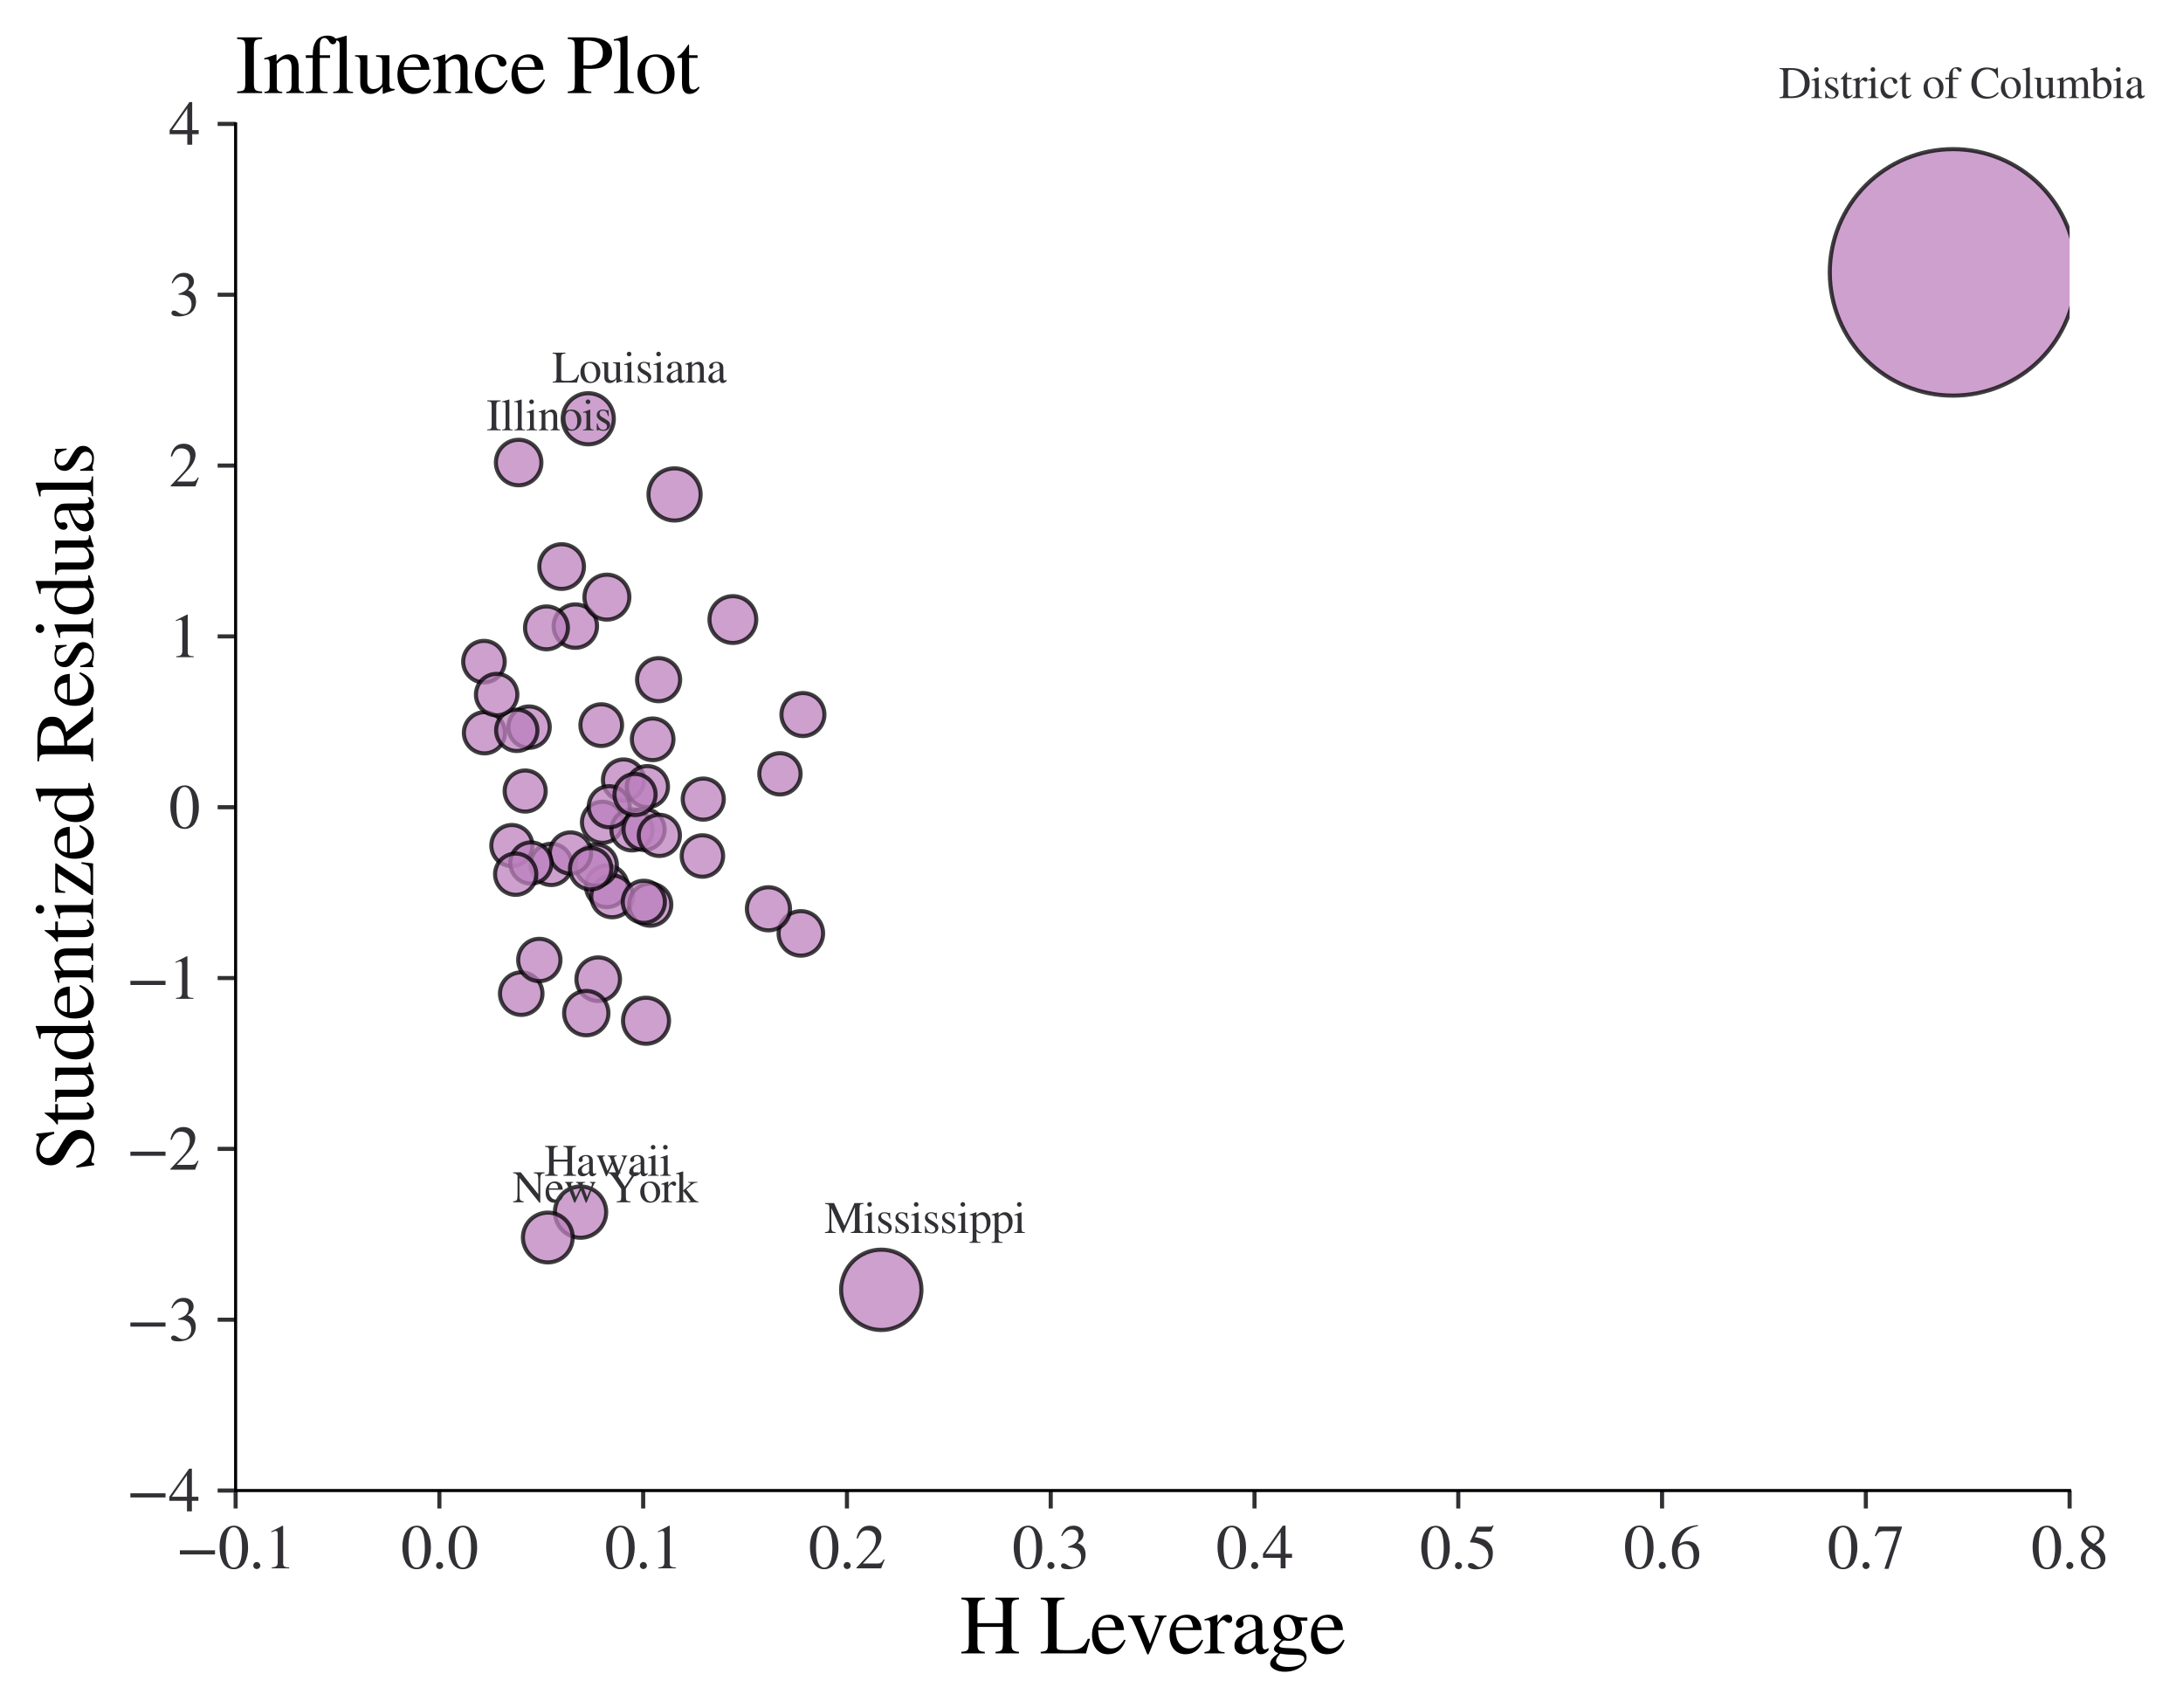<?xml version="1.0" encoding="utf-8" standalone="no"?>
<!DOCTYPE svg PUBLIC "-//W3C//DTD SVG 1.1//EN"
  "http://www.w3.org/Graphics/SVG/1.1/DTD/svg11.dtd">
<svg xmlns:xlink="http://www.w3.org/1999/xlink" width="425.079pt" height="332.639pt" viewBox="0 0 425.079 332.639" xmlns="http://www.w3.org/2000/svg" version="1.1">
 <defs>
  <style type="text/css">*{stroke-linejoin: round; stroke-linecap: butt}</style>
 </defs>
 <g id="figure_1">
  <g id="patch_1">
   <path d="M 0 332.639 
L 425.079 332.639 
L 425.079 0 
L 0 0 
z
" style="fill: #ffffff"/>
  </g>
  <g id="axes_1">
   <g id="patch_2">
    <path d="M 45.88 290.24 
L 403 290.24 
L 403 24.128 
L 45.88 24.128 
z
" style="fill: #ffffff"/>
   </g>
   <g id="PathCollection_1">
    <path d="M 117.314 164.117 
C 118.375 164.117 119.393 163.695 120.144 162.945 
C 120.894 162.194 121.316 161.176 121.316 160.115 
C 121.316 159.053 120.894 158.035 120.144 157.285 
C 119.393 156.534 118.375 156.113 117.314 156.113 
C 116.253 156.113 115.234 156.534 114.484 157.285 
C 113.734 158.035 113.312 159.053 113.312 160.115 
C 113.312 161.176 113.734 162.194 114.484 162.945 
C 115.234 163.695 116.253 164.117 117.314 164.117 
z
" clip-path="url(#p055ea27f90)" style="fill: #bc80bd; fill-opacity: 0.75; stroke: #000000; stroke-opacity: 0.75; stroke-width: 0.8"/>
    <path d="M 155.943 186.084 
C 157.093 186.084 158.196 185.627 159.009 184.814 
C 159.822 184.001 160.279 182.898 160.279 181.748 
C 160.279 180.598 159.822 179.495 159.009 178.682 
C 158.196 177.869 157.093 177.412 155.943 177.412 
C 154.793 177.412 153.69 177.869 152.877 178.682 
C 152.064 179.495 151.607 180.598 151.607 181.748 
C 151.607 182.898 152.064 184.001 152.877 184.814 
C 153.69 185.627 154.793 186.084 155.943 186.084 
z
" clip-path="url(#p055ea27f90)" style="fill: #bc80bd; fill-opacity: 0.75; stroke: #000000; stroke-opacity: 0.75; stroke-width: 0.8"/>
    <path d="M 123.06 165.598 
C 124.123 165.598 125.141 165.176 125.893 164.425 
C 126.644 163.673 127.066 162.655 127.066 161.592 
C 127.066 160.53 126.644 159.511 125.893 158.76 
C 125.141 158.009 124.123 157.587 123.06 157.587 
C 121.998 157.587 120.979 158.009 120.228 158.76 
C 119.477 159.511 119.055 160.53 119.055 161.592 
C 119.055 162.655 119.477 163.673 120.228 164.425 
C 120.979 165.176 121.998 165.598 123.06 165.598 
z
" clip-path="url(#p055ea27f90)" style="fill: #bc80bd; fill-opacity: 0.75; stroke: #000000; stroke-opacity: 0.75; stroke-width: 0.8"/>
    <path d="M 121.415 155.895 
C 122.477 155.895 123.497 155.472 124.248 154.721 
C 125 153.969 125.422 152.95 125.422 151.887 
C 125.422 150.824 125 149.805 124.248 149.053 
C 123.497 148.302 122.477 147.879 121.415 147.879 
C 120.352 147.879 119.332 148.302 118.581 149.053 
C 117.829 149.805 117.407 150.824 117.407 151.887 
C 117.407 152.95 117.829 153.969 118.581 154.721 
C 119.332 155.472 120.352 155.895 121.415 155.895 
z
" clip-path="url(#p055ea27f90)" style="fill: #bc80bd; fill-opacity: 0.75; stroke: #000000; stroke-opacity: 0.75; stroke-width: 0.8"/>
    <path d="M 151.874 154.704 
C 152.941 154.704 153.965 154.28 154.719 153.526 
C 155.473 152.771 155.897 151.748 155.897 150.681 
C 155.897 149.614 155.473 148.591 154.719 147.836 
C 153.965 147.082 152.941 146.658 151.874 146.658 
C 150.807 146.658 149.784 147.082 149.03 147.836 
C 148.275 148.591 147.851 149.614 147.851 150.681 
C 147.851 151.748 148.275 152.771 149.03 153.526 
C 149.784 154.28 150.807 154.704 151.874 154.704 
z
" clip-path="url(#p055ea27f90)" style="fill: #bc80bd; fill-opacity: 0.75; stroke: #000000; stroke-opacity: 0.75; stroke-width: 0.8"/>
    <path d="M 126.071 157.178 
C 127.133 157.178 128.152 156.756 128.903 156.005 
C 129.654 155.254 130.076 154.235 130.076 153.173 
C 130.076 152.111 129.654 151.092 128.903 150.341 
C 128.152 149.59 127.133 149.168 126.071 149.168 
C 125.008 149.168 123.99 149.59 123.239 150.341 
C 122.488 151.092 122.066 152.111 122.066 153.173 
C 122.066 154.235 122.488 155.254 123.239 156.005 
C 123.99 156.756 125.008 157.178 126.071 157.178 
z
" clip-path="url(#p055ea27f90)" style="fill: #bc80bd; fill-opacity: 0.75; stroke: #000000; stroke-opacity: 0.75; stroke-width: 0.8"/>
    <path d="M 118.155 176.64 
C 119.231 176.64 120.263 176.213 121.023 175.452 
C 121.784 174.691 122.212 173.659 122.212 172.583 
C 122.212 171.507 121.784 170.475 121.023 169.714 
C 120.263 168.953 119.231 168.526 118.155 168.526 
C 117.079 168.526 116.047 168.953 115.286 169.714 
C 114.525 170.475 114.098 171.507 114.098 172.583 
C 114.098 173.659 114.525 174.691 115.286 175.452 
C 116.047 176.213 117.079 176.64 118.155 176.64 
z
" clip-path="url(#p055ea27f90)" style="fill: #bc80bd; fill-opacity: 0.75; stroke: #000000; stroke-opacity: 0.75; stroke-width: 0.8"/>
    <path d="M 119.205 178.612 
C 120.285 178.612 121.322 178.183 122.086 177.419 
C 122.85 176.655 123.279 175.618 123.279 174.538 
C 123.279 173.457 122.85 172.42 122.086 171.656 
C 121.322 170.892 120.285 170.463 119.205 170.463 
C 118.124 170.463 117.087 170.892 116.323 171.656 
C 115.559 172.42 115.13 173.457 115.13 174.538 
C 115.13 175.618 115.559 176.655 116.323 177.419 
C 117.087 178.183 118.124 178.612 119.205 178.612 
z
" clip-path="url(#p055ea27f90)" style="fill: #bc80bd; fill-opacity: 0.75; stroke: #000000; stroke-opacity: 0.75; stroke-width: 0.8"/>
    <path d="M 380.298 77.037 
C 386.663 77.037 392.768 74.509 397.269 70.008 
C 401.769 65.507 404.298 59.402 404.298 53.037 
C 404.298 46.673 401.769 40.568 397.269 36.067 
C 392.768 31.566 386.663 29.037 380.298 29.037 
C 373.933 29.037 367.828 31.566 363.328 36.067 
C 358.827 40.568 356.298 46.673 356.298 53.037 
C 356.298 59.402 358.827 65.507 363.328 70.008 
C 367.828 74.509 373.933 77.037 380.298 77.037 
z
" clip-path="url(#p055ea27f90)" style="fill: #bc80bd; fill-opacity: 0.75; stroke: #000000; stroke-opacity: 0.75; stroke-width: 0.8"/>
    <path d="M 116.094 172.491 
C 117.163 172.491 118.188 172.067 118.943 171.312 
C 119.699 170.556 120.123 169.531 120.123 168.463 
C 120.123 167.394 119.699 166.37 118.943 165.614 
C 118.188 164.859 117.163 164.434 116.094 164.434 
C 115.026 164.434 114.001 164.859 113.246 165.614 
C 112.49 166.37 112.066 167.394 112.066 168.463 
C 112.066 169.531 112.49 170.556 113.246 171.312 
C 114.001 172.067 115.026 172.491 116.094 172.491 
z
" clip-path="url(#p055ea27f90)" style="fill: #bc80bd; fill-opacity: 0.75; stroke: #000000; stroke-opacity: 0.75; stroke-width: 0.8"/>
    <path d="M 101.495 197.618 
C 102.594 197.618 103.648 197.181 104.425 196.404 
C 105.202 195.627 105.639 194.573 105.639 193.474 
C 105.639 192.375 105.202 191.321 104.425 190.544 
C 103.648 189.767 102.594 189.331 101.495 189.331 
C 100.397 189.331 99.343 189.767 98.566 190.544 
C 97.789 191.321 97.352 192.375 97.352 193.474 
C 97.352 194.573 97.789 195.627 98.566 196.404 
C 99.343 197.181 100.397 197.618 101.495 197.618 
z
" clip-path="url(#p055ea27f90)" style="fill: #bc80bd; fill-opacity: 0.75; stroke: #000000; stroke-opacity: 0.75; stroke-width: 0.8"/>
    <path d="M 113.046 241.016 
C 114.371 241.016 115.642 240.49 116.578 239.553 
C 117.515 238.616 118.041 237.345 118.041 236.021 
C 118.041 234.696 117.515 233.425 116.578 232.488 
C 115.642 231.551 114.371 231.025 113.046 231.025 
C 111.721 231.025 110.451 231.551 109.514 232.488 
C 108.577 233.425 108.051 234.696 108.051 236.021 
C 108.051 237.345 108.577 238.616 109.514 239.553 
C 110.451 240.49 111.721 241.016 113.046 241.016 
z
" clip-path="url(#p055ea27f90)" style="fill: #bc80bd; fill-opacity: 0.75; stroke: #000000; stroke-opacity: 0.75; stroke-width: 0.8"/>
    <path d="M 118.635 161.086 
C 119.696 161.086 120.713 160.664 121.463 159.914 
C 122.213 159.164 122.635 158.147 122.635 157.086 
C 122.635 156.025 122.213 155.008 121.463 154.258 
C 120.713 153.507 119.696 153.086 118.635 153.086 
C 117.574 153.086 116.557 153.507 115.806 154.258 
C 115.056 155.008 114.635 156.025 114.635 157.086 
C 114.635 158.147 115.056 159.164 115.806 159.914 
C 116.557 160.664 117.574 161.086 118.635 161.086 
z
" clip-path="url(#p055ea27f90)" style="fill: #bc80bd; fill-opacity: 0.75; stroke: #000000; stroke-opacity: 0.75; stroke-width: 0.8"/>
    <path d="M 100.991 94.496 
C 102.166 94.496 103.294 94.029 104.125 93.198 
C 104.956 92.367 105.423 91.24 105.423 90.065 
C 105.423 88.889 104.956 87.762 104.125 86.931 
C 103.294 86.1 102.166 85.633 100.991 85.633 
C 99.816 85.633 98.689 86.1 97.858 86.931 
C 97.026 87.762 96.56 88.889 96.56 90.065 
C 96.56 91.24 97.026 92.367 97.858 93.198 
C 98.689 94.029 99.816 94.496 100.991 94.496 
z
" clip-path="url(#p055ea27f90)" style="fill: #bc80bd; fill-opacity: 0.75; stroke: #000000; stroke-opacity: 0.75; stroke-width: 0.8"/>
    <path d="M 94.337 146.7 
C 95.401 146.7 96.422 146.277 97.174 145.525 
C 97.927 144.772 98.349 143.751 98.349 142.687 
C 98.349 141.623 97.927 140.602 97.174 139.85 
C 96.422 139.097 95.401 138.674 94.337 138.674 
C 93.272 138.674 92.252 139.097 91.499 139.85 
C 90.747 140.602 90.324 141.623 90.324 142.687 
C 90.324 143.751 90.747 144.772 91.499 145.525 
C 92.252 146.277 93.272 146.7 94.337 146.7 
z
" clip-path="url(#p055ea27f90)" style="fill: #bc80bd; fill-opacity: 0.75; stroke: #000000; stroke-opacity: 0.75; stroke-width: 0.8"/>
    <path d="M 107.33 172.334 
C 108.396 172.334 109.419 171.91 110.173 171.156 
C 110.926 170.403 111.35 169.38 111.35 168.314 
C 111.35 167.248 110.926 166.226 110.173 165.472 
C 109.419 164.718 108.396 164.295 107.33 164.295 
C 106.264 164.295 105.242 164.718 104.488 165.472 
C 103.734 166.226 103.311 167.248 103.311 168.314 
C 103.311 169.38 103.734 170.403 104.488 171.156 
C 105.242 171.91 106.264 172.334 107.33 172.334 
z
" clip-path="url(#p055ea27f90)" style="fill: #bc80bd; fill-opacity: 0.75; stroke: #000000; stroke-opacity: 0.75; stroke-width: 0.8"/>
    <path d="M 103.019 145.617 
C 104.088 145.617 105.113 145.193 105.869 144.437 
C 106.625 143.681 107.05 142.656 107.05 141.587 
C 107.05 140.518 106.625 139.493 105.869 138.737 
C 105.113 137.982 104.088 137.557 103.019 137.557 
C 101.95 137.557 100.925 137.982 100.17 138.737 
C 99.414 139.493 98.989 140.518 98.989 141.587 
C 98.989 142.656 99.414 143.681 100.17 144.437 
C 100.925 145.193 101.95 145.617 103.019 145.617 
z
" clip-path="url(#p055ea27f90)" style="fill: #bc80bd; fill-opacity: 0.75; stroke: #000000; stroke-opacity: 0.75; stroke-width: 0.8"/>
    <path d="M 126.609 180.259 
C 127.7 180.259 128.745 179.826 129.516 179.055 
C 130.287 178.284 130.72 177.239 130.72 176.149 
C 130.72 175.058 130.287 174.013 129.516 173.242 
C 128.745 172.471 127.7 172.038 126.609 172.038 
C 125.519 172.038 124.474 172.471 123.703 173.242 
C 122.932 174.013 122.499 175.058 122.499 176.149 
C 122.499 177.239 122.932 178.284 123.703 179.055 
C 124.474 179.826 125.519 180.259 126.609 180.259 
z
" clip-path="url(#p055ea27f90)" style="fill: #bc80bd; fill-opacity: 0.75; stroke: #000000; stroke-opacity: 0.75; stroke-width: 0.8"/>
    <path d="M 114.55 86.525 
C 115.871 86.525 117.138 86 118.072 85.066 
C 119.006 84.132 119.53 82.866 119.53 81.545 
C 119.53 80.224 119.006 78.957 118.072 78.023 
C 117.138 77.089 115.871 76.564 114.55 76.564 
C 113.229 76.564 111.962 77.089 111.028 78.023 
C 110.094 78.957 109.569 80.224 109.569 81.545 
C 109.569 82.866 110.094 84.132 111.028 85.066 
C 111.962 86 113.229 86.525 114.55 86.525 
z
" clip-path="url(#p055ea27f90)" style="fill: #bc80bd; fill-opacity: 0.75; stroke: #000000; stroke-opacity: 0.75; stroke-width: 0.8"/>
    <path d="M 125.371 179.701 
C 126.459 179.701 127.502 179.269 128.271 178.5 
C 129.04 177.731 129.472 176.687 129.472 175.6 
C 129.472 174.512 129.04 173.469 128.271 172.7 
C 127.502 171.931 126.459 171.499 125.371 171.499 
C 124.283 171.499 123.24 171.931 122.471 172.7 
C 121.702 173.469 121.27 174.512 121.27 175.6 
C 121.27 176.687 121.702 177.731 122.471 178.5 
C 123.24 179.269 124.283 179.701 125.371 179.701 
z
" clip-path="url(#p055ea27f90)" style="fill: #bc80bd; fill-opacity: 0.75; stroke: #000000; stroke-opacity: 0.75; stroke-width: 0.8"/>
    <path d="M 131.352 101.358 
C 132.699 101.358 133.991 100.823 134.944 99.87 
C 135.896 98.918 136.432 97.626 136.432 96.278 
C 136.432 94.931 135.896 93.639 134.944 92.686 
C 133.991 91.734 132.699 91.198 131.352 91.198 
C 130.005 91.198 128.712 91.734 127.76 92.686 
C 126.807 93.639 126.272 94.931 126.272 96.278 
C 126.272 97.626 126.807 98.918 127.76 99.87 
C 128.712 100.823 130.005 101.358 131.352 101.358 
z
" clip-path="url(#p055ea27f90)" style="fill: #bc80bd; fill-opacity: 0.75; stroke: #000000; stroke-opacity: 0.75; stroke-width: 0.8"/>
    <path d="M 116.486 194.915 
C 117.612 194.915 118.692 194.468 119.488 193.672 
C 120.284 192.876 120.731 191.796 120.731 190.67 
C 120.731 189.544 120.284 188.465 119.488 187.669 
C 118.692 186.873 117.612 186.425 116.486 186.425 
C 115.36 186.425 114.281 186.873 113.485 187.669 
C 112.689 188.465 112.241 189.544 112.241 190.67 
C 112.241 191.796 112.689 192.876 113.485 193.672 
C 114.281 194.468 115.36 194.915 116.486 194.915 
z
" clip-path="url(#p055ea27f90)" style="fill: #bc80bd; fill-opacity: 0.75; stroke: #000000; stroke-opacity: 0.75; stroke-width: 0.8"/>
    <path d="M 125.417 165.515 
C 126.48 165.515 127.499 165.093 128.25 164.342 
C 129.001 163.59 129.423 162.572 129.423 161.509 
C 129.423 160.447 129.001 159.428 128.25 158.677 
C 127.499 157.926 126.48 157.504 125.417 157.504 
C 124.355 157.504 123.336 157.926 122.585 158.677 
C 121.834 159.428 121.412 160.447 121.412 161.509 
C 121.412 162.572 121.834 163.59 122.585 164.342 
C 123.336 165.093 124.355 165.515 125.417 165.515 
z
" clip-path="url(#p055ea27f90)" style="fill: #bc80bd; fill-opacity: 0.75; stroke: #000000; stroke-opacity: 0.75; stroke-width: 0.8"/>
    <path d="M 111.087 170.109 
C 112.152 170.109 113.173 169.686 113.926 168.933 
C 114.679 168.18 115.102 167.159 115.102 166.094 
C 115.102 165.029 114.679 164.008 113.926 163.255 
C 113.173 162.502 112.152 162.079 111.087 162.079 
C 110.023 162.079 109.001 162.502 108.249 163.255 
C 107.496 164.008 107.073 165.029 107.073 166.094 
C 107.073 167.159 107.496 168.18 108.249 168.933 
C 109.001 169.686 110.023 170.109 111.087 170.109 
z
" clip-path="url(#p055ea27f90)" style="fill: #bc80bd; fill-opacity: 0.75; stroke: #000000; stroke-opacity: 0.75; stroke-width: 0.8"/>
    <path d="M 171.605 258.978 
C 173.68 258.978 175.67 258.154 177.138 256.686 
C 178.605 255.219 179.429 253.229 179.429 251.154 
C 179.429 249.079 178.605 247.089 177.138 245.621 
C 175.67 244.154 173.68 243.33 171.605 243.33 
C 169.53 243.33 167.54 244.154 166.073 245.621 
C 164.605 247.089 163.781 249.079 163.781 251.154 
C 163.781 253.229 164.605 255.219 166.073 256.686 
C 167.54 258.154 169.53 258.978 171.605 258.978 
z
" clip-path="url(#p055ea27f90)" style="fill: #bc80bd; fill-opacity: 0.75; stroke: #000000; stroke-opacity: 0.75; stroke-width: 0.8"/>
    <path d="M 94.237 132.886 
C 95.31 132.886 96.34 132.459 97.099 131.7 
C 97.858 130.941 98.285 129.911 98.285 128.838 
C 98.285 127.764 97.858 126.735 97.099 125.975 
C 96.34 125.216 95.31 124.79 94.237 124.79 
C 93.163 124.79 92.134 125.216 91.375 125.975 
C 90.615 126.735 90.189 127.764 90.189 128.838 
C 90.189 129.911 90.615 130.941 91.375 131.7 
C 92.134 132.459 93.163 132.886 94.237 132.886 
z
" clip-path="url(#p055ea27f90)" style="fill: #bc80bd; fill-opacity: 0.75; stroke: #000000; stroke-opacity: 0.75; stroke-width: 0.8"/>
    <path d="M 136.941 159.603 
C 138.002 159.603 139.02 159.182 139.77 158.431 
C 140.521 157.681 140.942 156.663 140.942 155.602 
C 140.942 154.541 140.521 153.523 139.77 152.773 
C 139.02 152.023 138.002 151.601 136.941 151.601 
C 135.88 151.601 134.863 152.023 134.112 152.773 
C 133.362 153.523 132.94 154.541 132.94 155.602 
C 132.94 156.663 133.362 157.681 134.112 158.431 
C 134.863 159.182 135.88 159.603 136.941 159.603 
z
" clip-path="url(#p055ea27f90)" style="fill: #bc80bd; fill-opacity: 0.75; stroke: #000000; stroke-opacity: 0.75; stroke-width: 0.8"/>
    <path d="M 102.264 158.032 
C 103.325 158.032 104.343 157.61 105.093 156.86 
C 105.844 156.11 106.265 155.092 106.265 154.031 
C 106.265 152.97 105.844 151.952 105.093 151.202 
C 104.343 150.451 103.325 150.03 102.264 150.03 
C 101.203 150.03 100.185 150.451 99.435 151.202 
C 98.685 151.952 98.263 152.97 98.263 154.031 
C 98.263 155.092 98.685 156.11 99.435 156.86 
C 100.185 157.61 101.203 158.032 102.264 158.032 
z
" clip-path="url(#p055ea27f90)" style="fill: #bc80bd; fill-opacity: 0.75; stroke: #000000; stroke-opacity: 0.75; stroke-width: 0.8"/>
    <path d="M 123.657 158.712 
C 124.719 158.712 125.737 158.291 126.487 157.54 
C 127.238 156.79 127.659 155.772 127.659 154.711 
C 127.659 153.649 127.238 152.631 126.487 151.881 
C 125.737 151.131 124.719 150.709 123.657 150.709 
C 122.596 150.709 121.578 151.131 120.828 151.881 
C 120.077 152.631 119.656 153.649 119.656 154.711 
C 119.656 155.772 120.077 156.79 120.828 157.54 
C 121.578 158.291 122.596 158.712 123.657 158.712 
z
" clip-path="url(#p055ea27f90)" style="fill: #bc80bd; fill-opacity: 0.75; stroke: #000000; stroke-opacity: 0.75; stroke-width: 0.8"/>
    <path d="M 127.088 148.013 
C 128.163 148.013 129.195 147.586 129.955 146.825 
C 130.716 146.065 131.143 145.033 131.143 143.958 
C 131.143 142.882 130.716 141.851 129.955 141.09 
C 129.195 140.33 128.163 139.903 127.088 139.903 
C 126.013 139.903 124.981 140.33 124.221 141.09 
C 123.46 141.851 123.033 142.882 123.033 143.958 
C 123.033 145.033 123.46 146.065 124.221 146.825 
C 124.981 147.586 126.013 148.013 127.088 148.013 
z
" clip-path="url(#p055ea27f90)" style="fill: #bc80bd; fill-opacity: 0.75; stroke: #000000; stroke-opacity: 0.75; stroke-width: 0.8"/>
    <path d="M 128.392 166.674 
C 129.455 166.674 130.475 166.251 131.227 165.499 
C 131.979 164.748 132.402 163.727 132.402 162.664 
C 132.402 161.601 131.979 160.581 131.227 159.829 
C 130.475 159.077 129.455 158.654 128.392 158.654 
C 127.328 158.654 126.308 159.077 125.556 159.829 
C 124.805 160.581 124.382 161.601 124.382 162.664 
C 124.382 163.727 124.805 164.748 125.556 165.499 
C 126.308 166.251 127.328 166.674 128.392 166.674 
z
" clip-path="url(#p055ea27f90)" style="fill: #bc80bd; fill-opacity: 0.75; stroke: #000000; stroke-opacity: 0.75; stroke-width: 0.8"/>
    <path d="M 109.363 114.673 
C 110.516 114.673 111.623 114.214 112.438 113.398 
C 113.254 112.583 113.713 111.476 113.713 110.323 
C 113.713 109.169 113.254 108.062 112.438 107.247 
C 111.623 106.431 110.516 105.973 109.363 105.973 
C 108.209 105.973 107.102 106.431 106.287 107.247 
C 105.471 108.062 105.013 109.169 105.013 110.323 
C 105.013 111.476 105.471 112.583 106.287 113.398 
C 107.102 114.214 108.209 114.673 109.363 114.673 
z
" clip-path="url(#p055ea27f90)" style="fill: #bc80bd; fill-opacity: 0.75; stroke: #000000; stroke-opacity: 0.75; stroke-width: 0.8"/>
    <path d="M 106.673 245.818 
C 107.959 245.818 109.193 245.307 110.103 244.397 
C 111.012 243.487 111.524 242.253 111.524 240.967 
C 111.524 239.681 111.012 238.447 110.103 237.537 
C 109.193 236.628 107.959 236.116 106.673 236.116 
C 105.387 236.116 104.153 236.628 103.243 237.537 
C 102.334 238.447 101.822 239.681 101.822 240.967 
C 101.822 242.253 102.334 243.487 103.243 244.397 
C 104.153 245.307 105.387 245.818 106.673 245.818 
z
" clip-path="url(#p055ea27f90)" style="fill: #bc80bd; fill-opacity: 0.75; stroke: #000000; stroke-opacity: 0.75; stroke-width: 0.8"/>
    <path d="M 99.67 168.652 
C 100.732 168.652 101.751 168.23 102.502 167.479 
C 103.253 166.728 103.675 165.709 103.675 164.647 
C 103.675 163.584 103.253 162.565 102.502 161.814 
C 101.751 161.063 100.732 160.641 99.67 160.641 
C 98.608 160.641 97.589 161.063 96.838 161.814 
C 96.086 162.565 95.664 163.584 95.664 164.647 
C 95.664 165.709 96.086 166.728 96.838 167.479 
C 97.589 168.23 98.608 168.652 99.67 168.652 
z
" clip-path="url(#p055ea27f90)" style="fill: #bc80bd; fill-opacity: 0.75; stroke: #000000; stroke-opacity: 0.75; stroke-width: 0.8"/>
    <path d="M 112.03 126.142 
C 113.152 126.142 114.228 125.696 115.021 124.903 
C 115.814 124.11 116.26 123.034 116.26 121.912 
C 116.26 120.791 115.814 119.715 115.021 118.922 
C 114.228 118.129 113.152 117.683 112.03 117.683 
C 110.909 117.683 109.833 118.129 109.04 118.922 
C 108.246 119.715 107.801 120.791 107.801 121.912 
C 107.801 123.034 108.246 124.11 109.04 124.903 
C 109.833 125.696 110.909 126.142 112.03 126.142 
z
" clip-path="url(#p055ea27f90)" style="fill: #bc80bd; fill-opacity: 0.75; stroke: #000000; stroke-opacity: 0.75; stroke-width: 0.8"/>
    <path d="M 105.018 191.046 
C 106.111 191.046 107.159 190.612 107.931 189.839 
C 108.704 189.067 109.138 188.018 109.138 186.926 
C 109.138 185.833 108.704 184.785 107.931 184.012 
C 107.159 183.24 106.111 182.806 105.018 182.806 
C 103.925 182.806 102.877 183.24 102.105 184.012 
C 101.332 184.785 100.898 185.833 100.898 186.926 
C 100.898 188.018 101.332 189.067 102.105 189.839 
C 102.877 190.612 103.925 191.046 105.018 191.046 
z
" clip-path="url(#p055ea27f90)" style="fill: #bc80bd; fill-opacity: 0.75; stroke: #000000; stroke-opacity: 0.75; stroke-width: 0.8"/>
    <path d="M 100.629 146.234 
C 101.696 146.234 102.719 145.81 103.474 145.055 
C 104.228 144.3 104.652 143.277 104.652 142.21 
C 104.652 141.143 104.228 140.119 103.474 139.364 
C 102.719 138.61 101.696 138.186 100.629 138.186 
C 99.561 138.186 98.538 138.61 97.783 139.364 
C 97.029 140.119 96.605 141.143 96.605 142.21 
C 96.605 143.277 97.029 144.3 97.783 145.055 
C 98.538 145.81 99.561 146.234 100.629 146.234 
z
" clip-path="url(#p055ea27f90)" style="fill: #bc80bd; fill-opacity: 0.75; stroke: #000000; stroke-opacity: 0.75; stroke-width: 0.8"/>
    <path d="M 114.16 201.593 
C 115.305 201.593 116.403 201.138 117.212 200.328 
C 118.022 199.519 118.477 198.421 118.477 197.276 
C 118.477 196.131 118.022 195.033 117.212 194.224 
C 116.403 193.414 115.305 192.959 114.16 192.959 
C 113.015 192.959 111.917 193.414 111.108 194.224 
C 110.298 195.033 109.843 196.131 109.843 197.276 
C 109.843 198.421 110.298 199.519 111.108 200.328 
C 111.917 201.138 113.015 201.593 114.16 201.593 
z
" clip-path="url(#p055ea27f90)" style="fill: #bc80bd; fill-opacity: 0.75; stroke: #000000; stroke-opacity: 0.75; stroke-width: 0.8"/>
    <path d="M 96.707 139.291 
C 97.778 139.291 98.805 138.866 99.562 138.108 
C 100.319 137.351 100.744 136.324 100.744 135.254 
C 100.744 134.183 100.319 133.156 99.562 132.399 
C 98.805 131.642 97.778 131.216 96.707 131.216 
C 95.636 131.216 94.61 131.642 93.852 132.399 
C 93.095 133.156 92.67 134.183 92.67 135.254 
C 92.67 136.324 93.095 137.351 93.852 138.108 
C 94.61 138.866 95.636 139.291 96.707 139.291 
z
" clip-path="url(#p055ea27f90)" style="fill: #bc80bd; fill-opacity: 0.75; stroke: #000000; stroke-opacity: 0.75; stroke-width: 0.8"/>
    <path d="M 125.796 203.243 
C 126.985 203.243 128.125 202.771 128.966 201.93 
C 129.807 201.089 130.279 199.948 130.279 198.759 
C 130.279 197.57 129.807 196.43 128.966 195.589 
C 128.125 194.748 126.985 194.275 125.796 194.275 
C 124.607 194.275 123.466 194.748 122.625 195.589 
C 121.784 196.43 121.312 197.57 121.312 198.759 
C 121.312 199.948 121.784 201.089 122.625 201.93 
C 123.466 202.771 124.607 203.243 125.796 203.243 
z
" clip-path="url(#p055ea27f90)" style="fill: #bc80bd; fill-opacity: 0.75; stroke: #000000; stroke-opacity: 0.75; stroke-width: 0.8"/>
    <path d="M 103.378 172.065 
C 104.443 172.065 105.464 171.642 106.217 170.889 
C 106.97 170.136 107.393 169.114 107.393 168.05 
C 107.393 166.985 106.97 165.963 106.217 165.211 
C 105.464 164.458 104.443 164.035 103.378 164.035 
C 102.313 164.035 101.292 164.458 100.539 165.211 
C 99.786 165.963 99.363 166.985 99.363 168.05 
C 99.363 169.114 99.786 170.136 100.539 170.889 
C 101.292 171.642 102.313 172.065 103.378 172.065 
z
" clip-path="url(#p055ea27f90)" style="fill: #bc80bd; fill-opacity: 0.75; stroke: #000000; stroke-opacity: 0.75; stroke-width: 0.8"/>
    <path d="M 117.076 145.257 
C 118.153 145.257 119.185 144.829 119.947 144.068 
C 120.708 143.306 121.135 142.274 121.135 141.197 
C 121.135 140.121 120.708 139.088 119.947 138.327 
C 119.185 137.566 118.153 137.138 117.076 137.138 
C 116 137.138 114.967 137.566 114.206 138.327 
C 113.445 139.088 113.017 140.121 113.017 141.197 
C 113.017 142.274 113.445 143.306 114.206 144.068 
C 114.967 144.829 116 145.257 117.076 145.257 
z
" clip-path="url(#p055ea27f90)" style="fill: #bc80bd; fill-opacity: 0.75; stroke: #000000; stroke-opacity: 0.75; stroke-width: 0.8"/>
    <path d="M 106.407 126.433 
C 107.514 126.433 108.577 125.993 109.36 125.21 
C 110.143 124.427 110.583 123.364 110.583 122.257 
C 110.583 121.149 110.143 120.087 109.36 119.304 
C 108.577 118.521 107.514 118.081 106.407 118.081 
C 105.3 118.081 104.237 118.521 103.454 119.304 
C 102.671 120.087 102.231 121.149 102.231 122.257 
C 102.231 123.364 102.671 124.427 103.454 125.21 
C 104.237 125.993 105.3 126.433 106.407 126.433 
z
" clip-path="url(#p055ea27f90)" style="fill: #bc80bd; fill-opacity: 0.75; stroke: #000000; stroke-opacity: 0.75; stroke-width: 0.8"/>
    <path d="M 136.775 170.715 
C 137.845 170.715 138.872 170.29 139.629 169.533 
C 140.386 168.776 140.811 167.75 140.811 166.679 
C 140.811 165.609 140.386 164.582 139.629 163.825 
C 138.872 163.068 137.845 162.643 136.775 162.643 
C 135.704 162.643 134.678 163.068 133.921 163.825 
C 133.164 164.582 132.739 165.609 132.739 166.679 
C 132.739 167.75 133.164 168.776 133.921 169.533 
C 134.678 170.29 135.704 170.715 136.775 170.715 
z
" clip-path="url(#p055ea27f90)" style="fill: #bc80bd; fill-opacity: 0.75; stroke: #000000; stroke-opacity: 0.75; stroke-width: 0.8"/>
    <path d="M 156.346 143.324 
C 157.456 143.324 158.521 142.883 159.306 142.098 
C 160.091 141.312 160.533 140.247 160.533 139.137 
C 160.533 138.027 160.091 136.962 159.306 136.176 
C 158.521 135.391 157.456 134.95 156.346 134.95 
C 155.235 134.95 154.17 135.391 153.385 136.176 
C 152.6 136.962 152.159 138.027 152.159 139.137 
C 152.159 140.247 152.6 141.312 153.385 142.098 
C 154.17 142.883 155.235 143.324 156.346 143.324 
z
" clip-path="url(#p055ea27f90)" style="fill: #bc80bd; fill-opacity: 0.75; stroke: #000000; stroke-opacity: 0.75; stroke-width: 0.8"/>
    <path d="M 149.634 181.159 
C 150.747 181.159 151.815 180.717 152.602 179.93 
C 153.39 179.142 153.832 178.074 153.832 176.961 
C 153.832 175.848 153.39 174.78 152.602 173.992 
C 151.815 173.205 150.747 172.763 149.634 172.763 
C 148.52 172.763 147.452 173.205 146.665 173.992 
C 145.878 174.78 145.435 175.848 145.435 176.961 
C 145.435 178.074 145.878 179.142 146.665 179.93 
C 147.452 180.717 148.52 181.159 149.634 181.159 
z
" clip-path="url(#p055ea27f90)" style="fill: #bc80bd; fill-opacity: 0.75; stroke: #000000; stroke-opacity: 0.75; stroke-width: 0.8"/>
    <path d="M 118.177 120.654 
C 119.338 120.654 120.451 120.193 121.272 119.372 
C 122.093 118.551 122.554 117.438 122.554 116.277 
C 122.554 115.116 122.093 114.003 121.272 113.182 
C 120.451 112.361 119.338 111.9 118.177 111.9 
C 117.016 111.9 115.903 112.361 115.082 113.182 
C 114.261 114.003 113.8 115.116 113.8 116.277 
C 113.8 117.438 114.261 118.551 115.082 119.372 
C 115.903 120.193 117.016 120.654 118.177 120.654 
z
" clip-path="url(#p055ea27f90)" style="fill: #bc80bd; fill-opacity: 0.75; stroke: #000000; stroke-opacity: 0.75; stroke-width: 0.8"/>
    <path d="M 115.019 173.193 
C 116.088 173.193 117.114 172.769 117.87 172.013 
C 118.626 171.257 119.05 170.231 119.05 169.162 
C 119.05 168.093 118.626 167.068 117.87 166.312 
C 117.114 165.556 116.088 165.131 115.019 165.131 
C 113.95 165.131 112.925 165.556 112.169 166.312 
C 111.413 167.068 110.988 168.093 110.988 169.162 
C 110.988 170.231 111.413 171.257 112.169 172.013 
C 112.925 172.769 113.95 173.193 115.019 173.193 
z
" clip-path="url(#p055ea27f90)" style="fill: #bc80bd; fill-opacity: 0.75; stroke: #000000; stroke-opacity: 0.75; stroke-width: 0.8"/>
    <path d="M 128.245 136.543 
C 129.357 136.543 130.424 136.101 131.211 135.314 
C 131.998 134.527 132.44 133.46 132.44 132.348 
C 132.44 131.235 131.998 130.168 131.211 129.381 
C 130.424 128.594 129.357 128.152 128.245 128.152 
C 127.132 128.152 126.065 128.594 125.278 129.381 
C 124.491 130.168 124.049 131.235 124.049 132.348 
C 124.049 133.46 124.491 134.527 125.278 135.314 
C 126.065 136.101 127.132 136.543 128.245 136.543 
z
" clip-path="url(#p055ea27f90)" style="fill: #bc80bd; fill-opacity: 0.75; stroke: #000000; stroke-opacity: 0.75; stroke-width: 0.8"/>
    <path d="M 100.415 174.242 
C 101.48 174.242 102.502 173.819 103.256 173.065 
C 104.009 172.312 104.432 171.29 104.432 170.224 
C 104.432 169.159 104.009 168.137 103.256 167.383 
C 102.502 166.63 101.48 166.206 100.415 166.206 
C 99.349 166.206 98.327 166.63 97.573 167.383 
C 96.82 168.137 96.397 169.159 96.397 170.224 
C 96.397 171.29 96.82 172.312 97.573 173.065 
C 98.327 173.819 99.349 174.242 100.415 174.242 
z
" clip-path="url(#p055ea27f90)" style="fill: #bc80bd; fill-opacity: 0.75; stroke: #000000; stroke-opacity: 0.75; stroke-width: 0.8"/>
    <path d="M 142.705 125.196 
C 143.913 125.196 145.072 124.716 145.927 123.861 
C 146.781 123.007 147.261 121.848 147.261 120.639 
C 147.261 119.431 146.781 118.272 145.927 117.417 
C 145.072 116.563 143.913 116.082 142.705 116.082 
C 141.496 116.082 140.337 116.563 139.483 117.417 
C 138.628 118.272 138.148 119.431 138.148 120.639 
C 138.148 121.848 138.628 123.007 139.483 123.861 
C 140.337 124.716 141.496 125.196 142.705 125.196 
z
" clip-path="url(#p055ea27f90)" style="fill: #bc80bd; fill-opacity: 0.75; stroke: #000000; stroke-opacity: 0.75; stroke-width: 0.8"/>
   </g>
   <g id="matplotlib.axis_1">
    <g id="xtick_1">
     <g id="line2d_1">
      <defs>
       <path id="m1df92bb35d" d="M 0 0 
L 0 3.5 
" style="stroke: #323034; stroke-width: 0.8"/>
      </defs>
      <g>
       <use xlink:href="#m1df92bb35d" x="45.88" y="290.24" style="fill: #323034; stroke: #323034; stroke-width: 0.8"/>
      </g>
     </g>
     <g id="text_1">
      <!-- $\mathdefault{−0.1}$ -->
      <g style="fill: #323034" transform="translate(34.24 305.435)scale(0.12 -0.12)">
       <defs>
        <path id="STIXGeneral-Regular-2212" d="M 3974 1408 
L 410 1408 
L 410 1830 
L 3974 1830 
L 3974 1408 
z
" transform="scale(0.016)"/>
        <path id="STIXGeneral-Regular-30" d="M 3046 2112 
Q 3046 1683 2963 1302 
Q 2880 922 2717 602 
Q 2554 282 2266 96 
Q 1978 -90 1600 -90 
Q 1210 -90 915 108 
Q 621 307 461 640 
Q 301 973 227 1350 
Q 154 1728 154 2150 
Q 154 2746 301 3222 
Q 448 3699 790 4012 
Q 1133 4326 1626 4326 
Q 2253 4326 2649 3712 
Q 3046 3098 3046 2112 
z
M 2432 2080 
Q 2432 3091 2217 3625 
Q 2003 4160 1587 4160 
Q 1190 4160 979 3622 
Q 768 3085 768 2106 
Q 768 1120 979 598 
Q 1190 77 1600 77 
Q 2003 77 2217 598 
Q 2432 1120 2432 2080 
z
" transform="scale(0.016)"/>
        <path id="STIXGeneral-Regular-2e" d="M 1158 275 
Q 1158 134 1052 32 
Q 947 -70 800 -70 
Q 653 -70 550 32 
Q 448 134 448 281 
Q 448 429 553 534 
Q 659 640 806 640 
Q 947 640 1052 531 
Q 1158 422 1158 275 
z
" transform="scale(0.016)"/>
        <path id="STIXGeneral-Regular-31" d="M 2522 0 
L 755 0 
L 755 96 
Q 1107 115 1235 227 
Q 1363 339 1363 608 
L 1363 3482 
Q 1363 3795 1171 3795 
Q 1082 3795 883 3718 
L 710 3654 
L 710 3744 
L 1856 4326 
L 1914 4307 
L 1914 486 
Q 1914 275 2042 185 
Q 2170 96 2522 96 
L 2522 0 
z
" transform="scale(0.016)"/>
       </defs>
       <use xlink:href="#STIXGeneral-Regular-2212" transform="translate(0 0.406)"/>
       <use xlink:href="#STIXGeneral-Regular-30" transform="translate(68.5 0.406)"/>
       <use xlink:href="#STIXGeneral-Regular-2e" transform="translate(118.5 0.406)"/>
       <use xlink:href="#STIXGeneral-Regular-31" transform="translate(143.5 0.406)"/>
      </g>
     </g>
    </g>
    <g id="xtick_2">
     <g id="line2d_2">
      <g>
       <use xlink:href="#m1df92bb35d" x="85.56" y="290.24" style="fill: #323034; stroke: #323034; stroke-width: 0.8"/>
      </g>
     </g>
     <g id="text_2">
      <!-- $\mathdefault{0.0}$ -->
      <g style="fill: #323034" transform="translate(78.06 305.435)scale(0.12 -0.12)">
       <use xlink:href="#STIXGeneral-Regular-30" transform="translate(0 0.406)"/>
       <use xlink:href="#STIXGeneral-Regular-2e" transform="translate(50 0.406)"/>
       <use xlink:href="#STIXGeneral-Regular-30" transform="translate(75 0.406)"/>
      </g>
     </g>
    </g>
    <g id="xtick_3">
     <g id="line2d_3">
      <g>
       <use xlink:href="#m1df92bb35d" x="125.24" y="290.24" style="fill: #323034; stroke: #323034; stroke-width: 0.8"/>
      </g>
     </g>
     <g id="text_3">
      <!-- $\mathdefault{0.1}$ -->
      <g style="fill: #323034" transform="translate(117.74 305.435)scale(0.12 -0.12)">
       <use xlink:href="#STIXGeneral-Regular-30" transform="translate(0 0.406)"/>
       <use xlink:href="#STIXGeneral-Regular-2e" transform="translate(50 0.406)"/>
       <use xlink:href="#STIXGeneral-Regular-31" transform="translate(75 0.406)"/>
      </g>
     </g>
    </g>
    <g id="xtick_4">
     <g id="line2d_4">
      <g>
       <use xlink:href="#m1df92bb35d" x="164.92" y="290.24" style="fill: #323034; stroke: #323034; stroke-width: 0.8"/>
      </g>
     </g>
     <g id="text_4">
      <!-- $\mathdefault{0.2}$ -->
      <g style="fill: #323034" transform="translate(157.42 305.435)scale(0.12 -0.12)">
       <defs>
        <path id="STIXGeneral-Regular-32" d="M 3034 877 
L 2688 0 
L 186 0 
L 186 77 
L 1325 1286 
Q 1773 1754 1965 2144 
Q 2157 2534 2157 2950 
Q 2157 3379 1920 3616 
Q 1683 3853 1267 3853 
Q 922 3853 720 3673 
Q 518 3494 326 3021 
L 192 3053 
Q 301 3648 630 3987 
Q 960 4326 1523 4326 
Q 2054 4326 2380 4006 
Q 2707 3686 2707 3200 
Q 2707 2477 1888 1613 
L 832 486 
L 2330 486 
Q 2541 486 2665 569 
Q 2790 653 2944 915 
L 3034 877 
z
" transform="scale(0.016)"/>
       </defs>
       <use xlink:href="#STIXGeneral-Regular-30" transform="translate(0 0.406)"/>
       <use xlink:href="#STIXGeneral-Regular-2e" transform="translate(50 0.406)"/>
       <use xlink:href="#STIXGeneral-Regular-32" transform="translate(75 0.406)"/>
      </g>
     </g>
    </g>
    <g id="xtick_5">
     <g id="line2d_5">
      <g>
       <use xlink:href="#m1df92bb35d" x="204.6" y="290.24" style="fill: #323034; stroke: #323034; stroke-width: 0.8"/>
      </g>
     </g>
     <g id="text_5">
      <!-- $\mathdefault{0.3}$ -->
      <g style="fill: #323034" transform="translate(197.1 305.435)scale(0.12 -0.12)">
       <defs>
        <path id="STIXGeneral-Regular-33" d="M 390 3264 
L 288 3290 
Q 435 3770 748 4048 
Q 1062 4326 1542 4326 
Q 1990 4326 2265 4083 
Q 2541 3840 2541 3450 
Q 2541 2925 1946 2566 
Q 2298 2413 2477 2227 
Q 2758 1914 2758 1402 
Q 2758 890 2464 506 
Q 2246 211 1840 60 
Q 1434 -90 979 -90 
Q 262 -90 262 275 
Q 262 378 339 442 
Q 416 506 525 506 
Q 685 506 915 339 
Q 1197 141 1466 141 
Q 1818 141 2058 425 
Q 2298 710 2298 1120 
Q 2298 1856 1632 2048 
Q 1434 2112 979 2112 
L 979 2202 
Q 1338 2323 1517 2432 
Q 2035 2726 2035 3290 
Q 2035 3610 1852 3776 
Q 1670 3942 1344 3942 
Q 768 3942 390 3264 
z
" transform="scale(0.016)"/>
       </defs>
       <use xlink:href="#STIXGeneral-Regular-30" transform="translate(0 0.406)"/>
       <use xlink:href="#STIXGeneral-Regular-2e" transform="translate(50 0.406)"/>
       <use xlink:href="#STIXGeneral-Regular-33" transform="translate(75 0.406)"/>
      </g>
     </g>
    </g>
    <g id="xtick_6">
     <g id="line2d_6">
      <g>
       <use xlink:href="#m1df92bb35d" x="244.28" y="290.24" style="fill: #323034; stroke: #323034; stroke-width: 0.8"/>
      </g>
     </g>
     <g id="text_6">
      <!-- $\mathdefault{0.4}$ -->
      <g style="fill: #323034" transform="translate(236.78 305.435)scale(0.12 -0.12)">
       <defs>
        <path id="STIXGeneral-Regular-34" d="M 3027 1069 
L 2368 1069 
L 2368 0 
L 1869 0 
L 1869 1069 
L 77 1069 
L 77 1478 
L 2086 4326 
L 2368 4326 
L 2368 1478 
L 3027 1478 
L 3027 1069 
z
M 1869 1478 
L 1869 3674 
L 333 1478 
L 1869 1478 
z
" transform="scale(0.016)"/>
       </defs>
       <use xlink:href="#STIXGeneral-Regular-30" transform="translate(0 0.406)"/>
       <use xlink:href="#STIXGeneral-Regular-2e" transform="translate(50 0.406)"/>
       <use xlink:href="#STIXGeneral-Regular-34" transform="translate(75 0.406)"/>
      </g>
     </g>
    </g>
    <g id="xtick_7">
     <g id="line2d_7">
      <g>
       <use xlink:href="#m1df92bb35d" x="283.96" y="290.24" style="fill: #323034; stroke: #323034; stroke-width: 0.8"/>
      </g>
     </g>
     <g id="text_7">
      <!-- $\mathdefault{0.5}$ -->
      <g style="fill: #323034" transform="translate(276.46 305.435)scale(0.12 -0.12)">
       <defs>
        <path id="STIXGeneral-Regular-35" d="M 2803 4358 
L 2573 3814 
Q 2534 3731 2400 3731 
L 1158 3731 
L 902 3187 
Q 1606 3053 1920 2896 
Q 2234 2739 2502 2368 
Q 2726 2061 2726 1555 
Q 2726 1094 2576 780 
Q 2426 467 2099 224 
Q 1664 -90 1011 -90 
Q 646 -90 422 19 
Q 198 128 198 307 
Q 198 550 486 550 
Q 717 550 960 352 
Q 1210 147 1414 147 
Q 1747 147 2012 480 
Q 2278 813 2278 1229 
Q 2278 1843 1850 2189 
Q 1293 2637 486 2637 
Q 410 2637 410 2688 
L 416 2720 
L 1114 4237 
L 2438 4237 
Q 2547 4237 2608 4269 
Q 2669 4301 2746 4403 
L 2803 4358 
z
" transform="scale(0.016)"/>
       </defs>
       <use xlink:href="#STIXGeneral-Regular-30" transform="translate(0 0.203)"/>
       <use xlink:href="#STIXGeneral-Regular-2e" transform="translate(50 0.203)"/>
       <use xlink:href="#STIXGeneral-Regular-35" transform="translate(75 0.203)"/>
      </g>
     </g>
    </g>
    <g id="xtick_8">
     <g id="line2d_8">
      <g>
       <use xlink:href="#m1df92bb35d" x="323.64" y="290.24" style="fill: #323034; stroke: #323034; stroke-width: 0.8"/>
      </g>
     </g>
     <g id="text_8">
      <!-- $\mathdefault{0.6}$ -->
      <g style="fill: #323034" transform="translate(316.14 305.435)scale(0.12 -0.12)">
       <defs>
        <path id="STIXGeneral-Regular-36" d="M 2854 4378 
L 2867 4275 
Q 2112 4154 1606 3664 
Q 1101 3174 973 2451 
Q 1344 2739 1786 2739 
Q 2349 2739 2672 2380 
Q 2995 2022 2995 1402 
Q 2995 774 2669 378 
Q 2291 -90 1651 -90 
Q 870 -90 518 557 
Q 218 1107 218 1786 
Q 218 2835 915 3552 
Q 1312 3962 1731 4131 
Q 2150 4301 2854 4378 
z
M 2419 1203 
Q 2419 2445 1555 2445 
Q 1235 2445 1024 2275 
Q 813 2106 813 1702 
Q 813 954 1046 522 
Q 1280 90 1722 90 
Q 2061 90 2240 394 
Q 2419 698 2419 1203 
z
" transform="scale(0.016)"/>
       </defs>
       <use xlink:href="#STIXGeneral-Regular-30" transform="translate(0 0.594)"/>
       <use xlink:href="#STIXGeneral-Regular-2e" transform="translate(50 0.594)"/>
       <use xlink:href="#STIXGeneral-Regular-36" transform="translate(75 0.594)"/>
      </g>
     </g>
    </g>
    <g id="xtick_9">
     <g id="line2d_9">
      <g>
       <use xlink:href="#m1df92bb35d" x="363.32" y="290.24" style="fill: #323034; stroke: #323034; stroke-width: 0.8"/>
      </g>
     </g>
     <g id="text_9">
      <!-- $\mathdefault{0.7}$ -->
      <g style="fill: #323034" transform="translate(355.82 305.435)scale(0.12 -0.12)">
       <defs>
        <path id="STIXGeneral-Regular-37" d="M 2874 4134 
L 1517 -51 
L 1101 -51 
L 2368 3763 
L 992 3763 
Q 717 3763 582 3667 
Q 448 3571 243 3238 
L 128 3296 
L 512 4237 
L 2874 4237 
L 2874 4134 
z
" transform="scale(0.016)"/>
       </defs>
       <use xlink:href="#STIXGeneral-Regular-30" transform="translate(0 0.406)"/>
       <use xlink:href="#STIXGeneral-Regular-2e" transform="translate(50 0.406)"/>
       <use xlink:href="#STIXGeneral-Regular-37" transform="translate(75 0.406)"/>
      </g>
     </g>
    </g>
    <g id="xtick_10">
     <g id="line2d_10">
      <g>
       <use xlink:href="#m1df92bb35d" x="403" y="290.24" style="fill: #323034; stroke: #323034; stroke-width: 0.8"/>
      </g>
     </g>
     <g id="text_10">
      <!-- $\mathdefault{0.8}$ -->
      <g style="fill: #323034" transform="translate(395.5 305.435)scale(0.12 -0.12)">
       <defs>
        <path id="STIXGeneral-Regular-38" d="M 2848 992 
Q 2848 499 2505 204 
Q 2163 -90 1587 -90 
Q 1050 -90 704 204 
Q 358 499 358 954 
Q 358 1293 524 1533 
Q 691 1773 1190 2125 
Q 710 2522 553 2765 
Q 397 3008 397 3328 
Q 397 3782 745 4054 
Q 1094 4326 1638 4326 
Q 2106 4326 2410 4060 
Q 2714 3795 2714 3411 
Q 2714 3059 2531 2848 
Q 2349 2637 1856 2374 
Q 2432 1990 2640 1689 
Q 2848 1389 2848 992 
z
M 2272 3411 
Q 2272 3744 2086 3945 
Q 1901 4147 1574 4147 
Q 1248 4147 1059 3977 
Q 870 3808 870 3513 
Q 870 3219 1059 2979 
Q 1248 2739 1670 2490 
Q 1997 2682 2134 2896 
Q 2272 3110 2272 3411 
z
M 1734 1741 
L 1357 1997 
Q 1075 1766 960 1545 
Q 845 1325 845 1011 
Q 845 576 1065 333 
Q 1286 90 1658 90 
Q 1971 90 2166 285 
Q 2362 480 2362 794 
Q 2362 1082 2214 1299 
Q 2067 1517 1734 1741 
z
" transform="scale(0.016)"/>
       </defs>
       <use xlink:href="#STIXGeneral-Regular-30" transform="translate(0 0.406)"/>
       <use xlink:href="#STIXGeneral-Regular-2e" transform="translate(50 0.406)"/>
       <use xlink:href="#STIXGeneral-Regular-38" transform="translate(75 0.406)"/>
      </g>
     </g>
    </g>
    <g id="text_11">
     <!-- H Leverage -->
     <g transform="translate(186.903 321.952)scale(0.16 -0.16)">
      <defs>
       <path id="STIXGeneral-Regular-48" d="M 4499 0 
L 2714 0 
L 2714 122 
Q 3085 147 3181 265 
Q 3277 384 3277 794 
L 3277 2016 
L 1338 2016 
L 1338 723 
Q 1338 371 1440 256 
Q 1542 141 1894 122 
L 1901 0 
L 115 0 
L 115 122 
Q 493 147 589 259 
Q 685 371 685 781 
L 685 3507 
Q 685 3878 585 3980 
Q 486 4083 115 4115 
L 115 4237 
L 1907 4237 
L 1907 4115 
Q 1549 4083 1443 3977 
Q 1338 3872 1338 3507 
L 1338 2298 
L 3277 2298 
L 3277 3507 
Q 3277 3878 3177 3980 
Q 3078 4083 2707 4115 
L 2707 4237 
L 4499 4237 
L 4499 4115 
Q 4141 4083 4035 3977 
Q 3930 3872 3930 3507 
L 3930 710 
Q 3930 371 4035 259 
Q 4141 147 4499 122 
L 4499 0 
z
" transform="scale(0.016)"/>
       <path id="STIXGeneral-Regular-20" transform="scale(0.016)"/>
       <path id="STIXGeneral-Regular-4c" d="M 3827 1114 
L 3520 0 
L 77 0 
L 77 122 
Q 429 141 531 256 
Q 634 371 634 736 
L 634 3494 
Q 634 3872 541 3981 
Q 448 4090 77 4115 
L 77 4237 
L 1888 4237 
L 1888 4115 
Q 1498 4090 1392 3984 
Q 1286 3878 1286 3507 
L 1286 538 
Q 1286 358 1398 304 
Q 1510 250 1862 250 
L 2310 250 
Q 3085 250 3392 640 
Q 3520 813 3661 1114 
L 3827 1114 
z
" transform="scale(0.016)"/>
       <path id="STIXGeneral-Regular-65" d="M 2611 1050 
L 2714 1005 
Q 2330 -64 1376 -64 
Q 813 -64 486 329 
Q 160 723 160 1389 
Q 160 2074 525 2509 
Q 890 2944 1485 2944 
Q 2061 2944 2374 2502 
Q 2560 2246 2592 1773 
L 621 1773 
Q 646 1370 700 1158 
Q 755 947 915 730 
Q 1184 378 1626 378 
Q 1939 378 2153 531 
Q 2368 685 2611 1050 
z
M 634 1978 
L 1939 1978 
Q 1882 2381 1750 2547 
Q 1619 2714 1312 2714 
Q 1043 2714 864 2525 
Q 685 2336 634 1978 
z
" transform="scale(0.016)"/>
       <path id="STIXGeneral-Regular-76" d="M 3053 2880 
L 3053 2784 
Q 2906 2771 2835 2688 
Q 2765 2605 2637 2285 
L 1818 230 
Q 1690 -90 1638 -90 
Q 1587 -90 1523 77 
Q 1510 96 1497 141 
Q 1485 186 1472 211 
L 704 2048 
Q 499 2534 403 2652 
Q 307 2771 122 2784 
L 122 2880 
L 1376 2880 
L 1376 2784 
Q 1210 2771 1146 2732 
Q 1082 2694 1082 2611 
Q 1082 2509 1139 2368 
L 1792 730 
L 2426 2387 
Q 2464 2483 2464 2579 
Q 2464 2758 2163 2784 
L 2163 2880 
L 3053 2880 
z
" transform="scale(0.016)"/>
       <path id="STIXGeneral-Regular-72" d="M 1024 2931 
L 1024 2342 
Q 1267 2688 1430 2816 
Q 1594 2944 1792 2944 
Q 1958 2944 2051 2854 
Q 2144 2765 2144 2605 
Q 2144 2470 2077 2393 
Q 2010 2317 1894 2317 
Q 1773 2317 1638 2445 
Q 1536 2541 1472 2541 
Q 1338 2541 1181 2355 
Q 1024 2170 1024 2016 
L 1024 576 
Q 1024 301 1133 205 
Q 1242 109 1568 96 
L 1568 0 
L 32 0 
L 32 96 
Q 339 154 412 224 
Q 486 294 486 538 
L 486 2138 
Q 486 2349 438 2435 
Q 390 2522 269 2522 
Q 166 2522 45 2496 
L 45 2598 
Q 448 2726 992 2944 
L 1024 2931 
z
" transform="scale(0.016)"/>
       <path id="STIXGeneral-Regular-61" d="M 2829 422 
L 2829 243 
Q 2586 -64 2253 -64 
Q 1888 -64 1843 403 
L 1837 403 
Q 1427 -64 909 -64 
Q 608 -64 422 112 
Q 237 288 237 602 
Q 237 1050 685 1350 
Q 992 1555 1837 1869 
L 1837 2214 
Q 1837 2502 1699 2646 
Q 1562 2790 1338 2790 
Q 1146 2790 1018 2697 
Q 890 2605 890 2477 
Q 890 2419 909 2348 
Q 928 2278 928 2208 
Q 928 2112 841 2029 
Q 755 1946 634 1946 
Q 525 1946 441 2029 
Q 358 2112 358 2240 
Q 358 2547 685 2752 
Q 986 2944 1421 2944 
Q 1939 2944 2176 2656 
Q 2291 2522 2323 2384 
Q 2355 2246 2355 1946 
L 2355 723 
Q 2355 301 2554 301 
Q 2682 301 2829 422 
z
M 1837 813 
L 1837 1715 
Q 1248 1510 1018 1293 
Q 800 1094 800 800 
Q 800 557 921 432 
Q 1043 307 1242 307 
Q 1453 307 1613 410 
Q 1747 506 1792 589 
Q 1837 672 1837 813 
z
" transform="scale(0.016)"/>
       <path id="STIXGeneral-Regular-67" d="M 3008 2483 
L 2477 2483 
Q 2598 2208 2598 1946 
Q 2598 1453 2265 1203 
Q 1933 954 1600 954 
Q 1530 954 1357 973 
L 1235 986 
Q 1107 947 979 812 
Q 851 678 851 582 
Q 851 435 1350 410 
L 2176 371 
Q 2528 358 2739 172 
Q 2950 -13 2950 -314 
Q 2950 -685 2566 -986 
Q 2035 -1395 1286 -1395 
Q 826 -1395 502 -1212 
Q 179 -1030 179 -774 
Q 179 -595 320 -419 
Q 461 -243 806 6 
Q 602 102 534 172 
Q 467 243 467 346 
Q 467 531 762 787 
Q 909 915 1037 1043 
Q 717 1203 579 1401 
Q 442 1600 442 1901 
Q 442 2336 752 2640 
Q 1062 2944 1510 2944 
Q 1766 2944 2022 2848 
L 2163 2797 
Q 2349 2733 2515 2733 
L 3008 2733 
L 3008 2483 
z
M 973 2163 
L 973 2144 
Q 973 1683 1155 1398 
Q 1338 1114 1632 1114 
Q 1850 1114 1978 1270 
Q 2106 1427 2106 1690 
Q 2106 2112 1914 2464 
Q 1754 2765 1446 2765 
Q 1222 2765 1097 2605 
Q 973 2445 973 2163 
z
M 2771 -410 
Q 2771 -230 2595 -163 
Q 2419 -96 1978 -96 
Q 1344 -96 941 -13 
Q 749 -243 688 -348 
Q 627 -454 627 -563 
Q 627 -774 880 -902 
Q 1133 -1030 1555 -1030 
Q 2099 -1030 2435 -860 
Q 2771 -691 2771 -410 
z
" transform="scale(0.016)"/>
      </defs>
      <use xlink:href="#STIXGeneral-Regular-48"/>
      <use xlink:href="#STIXGeneral-Regular-20" x="72.2"/>
      <use xlink:href="#STIXGeneral-Regular-4c" x="97.2"/>
      <use xlink:href="#STIXGeneral-Regular-65" x="158.3"/>
      <use xlink:href="#STIXGeneral-Regular-76" x="202.7"/>
      <use xlink:href="#STIXGeneral-Regular-65" x="252.7"/>
      <use xlink:href="#STIXGeneral-Regular-72" x="297.1"/>
      <use xlink:href="#STIXGeneral-Regular-61" x="330.4"/>
      <use xlink:href="#STIXGeneral-Regular-67" x="374.8"/>
      <use xlink:href="#STIXGeneral-Regular-65" x="424.8"/>
     </g>
    </g>
   </g>
   <g id="matplotlib.axis_2">
    <g id="ytick_1">
     <g id="line2d_11">
      <defs>
       <path id="m93858d89ef" d="M 0 0 
L -3.5 0 
" style="stroke: #323034; stroke-width: 0.8"/>
      </defs>
      <g>
       <use xlink:href="#m93858d89ef" x="45.88" y="290.24" style="fill: #323034; stroke: #323034; stroke-width: 0.8"/>
      </g>
     </g>
     <g id="text_12">
      <!-- $\mathdefault{−4}$ -->
      <g style="fill: #323034" transform="translate(24.6 294.337)scale(0.12 -0.12)">
       <use xlink:href="#STIXGeneral-Regular-2212" transform="translate(0 0.406)"/>
       <use xlink:href="#STIXGeneral-Regular-34" transform="translate(68.5 0.406)"/>
      </g>
     </g>
    </g>
    <g id="ytick_2">
     <g id="line2d_12">
      <g>
       <use xlink:href="#m93858d89ef" x="45.88" y="256.976" style="fill: #323034; stroke: #323034; stroke-width: 0.8"/>
      </g>
     </g>
     <g id="text_13">
      <!-- $\mathdefault{−3}$ -->
      <g style="fill: #323034" transform="translate(24.6 261.073)scale(0.12 -0.12)">
       <use xlink:href="#STIXGeneral-Regular-2212" transform="translate(0 0.406)"/>
       <use xlink:href="#STIXGeneral-Regular-33" transform="translate(68.5 0.406)"/>
      </g>
     </g>
    </g>
    <g id="ytick_3">
     <g id="line2d_13">
      <g>
       <use xlink:href="#m93858d89ef" x="45.88" y="223.712" style="fill: #323034; stroke: #323034; stroke-width: 0.8"/>
      </g>
     </g>
     <g id="text_14">
      <!-- $\mathdefault{−2}$ -->
      <g style="fill: #323034" transform="translate(24.6 227.809)scale(0.12 -0.12)">
       <use xlink:href="#STIXGeneral-Regular-2212" transform="translate(0 0.406)"/>
       <use xlink:href="#STIXGeneral-Regular-32" transform="translate(68.5 0.406)"/>
      </g>
     </g>
    </g>
    <g id="ytick_4">
     <g id="line2d_14">
      <g>
       <use xlink:href="#m93858d89ef" x="45.88" y="190.447" style="fill: #323034; stroke: #323034; stroke-width: 0.8"/>
      </g>
     </g>
     <g id="text_15">
      <!-- $\mathdefault{−1}$ -->
      <g style="fill: #323034" transform="translate(24.6 194.545)scale(0.12 -0.12)">
       <use xlink:href="#STIXGeneral-Regular-2212" transform="translate(0 0.406)"/>
       <use xlink:href="#STIXGeneral-Regular-31" transform="translate(68.5 0.406)"/>
      </g>
     </g>
    </g>
    <g id="ytick_5">
     <g id="line2d_15">
      <g>
       <use xlink:href="#m93858d89ef" x="45.88" y="157.184" style="fill: #323034; stroke: #323034; stroke-width: 0.8"/>
      </g>
     </g>
     <g id="text_16">
      <!-- $\mathdefault{0}$ -->
      <g style="fill: #323034" transform="translate(32.88 161.281)scale(0.12 -0.12)">
       <use xlink:href="#STIXGeneral-Regular-30" transform="translate(0 0.406)"/>
      </g>
     </g>
    </g>
    <g id="ytick_6">
     <g id="line2d_16">
      <g>
       <use xlink:href="#m93858d89ef" x="45.88" y="123.919" style="fill: #323034; stroke: #323034; stroke-width: 0.8"/>
      </g>
     </g>
     <g id="text_17">
      <!-- $\mathdefault{1}$ -->
      <g style="fill: #323034" transform="translate(32.88 128.017)scale(0.12 -0.12)">
       <use xlink:href="#STIXGeneral-Regular-31" transform="translate(0 0.406)"/>
      </g>
     </g>
    </g>
    <g id="ytick_7">
     <g id="line2d_17">
      <g>
       <use xlink:href="#m93858d89ef" x="45.88" y="90.656" style="fill: #323034; stroke: #323034; stroke-width: 0.8"/>
      </g>
     </g>
     <g id="text_18">
      <!-- $\mathdefault{2}$ -->
      <g style="fill: #323034" transform="translate(32.88 94.753)scale(0.12 -0.12)">
       <use xlink:href="#STIXGeneral-Regular-32" transform="translate(0 0.406)"/>
      </g>
     </g>
    </g>
    <g id="ytick_8">
     <g id="line2d_18">
      <g>
       <use xlink:href="#m93858d89ef" x="45.88" y="57.392" style="fill: #323034; stroke: #323034; stroke-width: 0.8"/>
      </g>
     </g>
     <g id="text_19">
      <!-- $\mathdefault{3}$ -->
      <g style="fill: #323034" transform="translate(32.88 61.489)scale(0.12 -0.12)">
       <use xlink:href="#STIXGeneral-Regular-33" transform="translate(0 0.406)"/>
      </g>
     </g>
    </g>
    <g id="ytick_9">
     <g id="line2d_19">
      <g>
       <use xlink:href="#m93858d89ef" x="45.88" y="24.128" style="fill: #323034; stroke: #323034; stroke-width: 0.8"/>
      </g>
     </g>
     <g id="text_20">
      <!-- $\mathdefault{4}$ -->
      <g style="fill: #323034" transform="translate(32.88 28.225)scale(0.12 -0.12)">
       <use xlink:href="#STIXGeneral-Regular-34" transform="translate(0 0.406)"/>
      </g>
     </g>
    </g>
    <g id="text_21">
     <!-- Studentized Residuals -->
     <g transform="translate(18.128 228.073)rotate(-90)scale(0.16 -0.16)">
      <defs>
       <path id="STIXGeneral-Regular-53" d="M 3002 2963 
L 2842 2963 
Q 2733 3360 2579 3565 
Q 2189 4064 1651 4064 
Q 1357 4064 1181 3894 
Q 1005 3725 1005 3456 
Q 1005 3328 1069 3206 
Q 1133 3085 1206 2998 
Q 1280 2912 1465 2784 
Q 1651 2656 1766 2589 
Q 1882 2522 2150 2362 
Q 2669 2061 2905 1763 
Q 3142 1466 3142 1107 
Q 3142 576 2771 243 
Q 2400 -90 1837 -90 
Q 1421 -90 1082 58 
Q 915 128 781 128 
Q 704 128 653 70 
Q 602 13 602 -83 
L 461 -83 
L 275 1274 
L 416 1274 
Q 845 141 1734 141 
Q 2074 141 2285 342 
Q 2496 544 2496 858 
Q 2496 1158 2310 1363 
Q 2003 1696 1235 2106 
Q 454 2522 454 3206 
Q 454 3718 768 4022 
Q 1082 4326 1568 4326 
Q 1907 4326 2240 4186 
Q 2413 4109 2522 4109 
Q 2688 4109 2726 4326 
L 2861 4326 
L 3002 2963 
z
" transform="scale(0.016)"/>
       <path id="STIXGeneral-Regular-74" d="M 1702 493 
L 1786 422 
Q 1478 -64 1011 -64 
Q 448 -64 448 749 
L 448 2675 
L 109 2675 
Q 83 2694 83 2720 
Q 83 2771 192 2842 
Q 435 2982 813 3526 
Q 826 3546 874 3606 
Q 922 3667 941 3706 
Q 986 3706 986 3622 
L 986 2880 
L 1632 2880 
L 1632 2675 
L 986 2675 
L 986 845 
Q 986 538 1062 403 
Q 1139 269 1318 269 
Q 1510 269 1702 493 
z
" transform="scale(0.016)"/>
       <path id="STIXGeneral-Regular-75" d="M 3072 320 
L 3072 230 
Q 2573 96 2195 -58 
L 2163 -38 
L 2163 486 
L 2150 486 
Q 1747 -64 1235 -64 
Q 870 -64 662 160 
Q 454 384 454 755 
L 454 2362 
Q 454 2598 371 2688 
Q 288 2778 58 2790 
L 58 2880 
L 992 2880 
L 992 813 
Q 992 595 1123 451 
Q 1254 307 1446 307 
Q 1760 307 1984 506 
Q 2067 582 2099 649 
Q 2131 717 2131 877 
L 2131 2355 
Q 2131 2605 2041 2678 
Q 1952 2752 1658 2771 
L 1658 2880 
L 2669 2880 
L 2669 685 
Q 2669 461 2742 390 
Q 2816 320 3034 320 
L 3072 320 
z
" transform="scale(0.016)"/>
       <path id="STIXGeneral-Regular-64" d="M 3142 269 
L 2202 -64 
L 2176 -45 
L 2176 365 
Q 1869 -64 1357 -64 
Q 826 -64 499 317 
Q 173 698 173 1312 
Q 173 1990 563 2467 
Q 954 2944 1504 2944 
Q 1850 2944 2176 2669 
L 2176 3667 
Q 2176 3866 2118 3930 
Q 2061 3994 1882 3994 
Q 1792 3994 1741 3987 
L 1741 4090 
Q 2323 4243 2682 4371 
L 2714 4358 
L 2714 730 
Q 2714 506 2768 435 
Q 2822 365 2995 365 
Q 3034 365 3142 371 
L 3142 269 
z
M 2176 653 
L 2176 2125 
Q 2176 2381 1981 2573 
Q 1786 2765 1523 2765 
Q 1158 2765 940 2438 
Q 723 2112 723 1568 
Q 723 979 963 624 
Q 1203 269 1606 269 
Q 1907 269 2080 474 
Q 2176 582 2176 653 
z
" transform="scale(0.016)"/>
       <path id="STIXGeneral-Regular-6e" d="M 3104 0 
L 1773 0 
L 1779 96 
Q 2016 115 2096 233 
Q 2176 352 2176 672 
L 2176 1946 
Q 2176 2592 1709 2592 
Q 1549 2592 1408 2515 
Q 1267 2438 1050 2227 
L 1050 461 
Q 1050 269 1136 192 
Q 1222 115 1466 96 
L 1466 0 
L 115 0 
L 115 96 
Q 358 115 435 214 
Q 512 314 512 602 
L 512 2157 
Q 512 2394 467 2483 
Q 422 2573 288 2573 
Q 160 2573 102 2547 
L 102 2656 
Q 550 2784 979 2944 
L 1030 2925 
L 1030 2426 
L 1037 2426 
Q 1491 2944 1958 2944 
Q 2323 2944 2518 2688 
Q 2714 2432 2714 1958 
L 2714 544 
Q 2714 288 2790 205 
Q 2867 122 3104 96 
L 3104 0 
z
" transform="scale(0.016)"/>
       <path id="STIXGeneral-Regular-69" d="M 1152 4045 
Q 1152 3904 1056 3811 
Q 960 3718 819 3718 
Q 685 3718 592 3811 
Q 499 3904 499 4045 
Q 499 4179 595 4275 
Q 691 4371 826 4371 
Q 966 4371 1059 4275 
Q 1152 4179 1152 4045 
z
M 1619 0 
L 102 0 
L 102 96 
Q 435 115 521 211 
Q 608 307 608 666 
L 608 2118 
Q 608 2342 563 2432 
Q 518 2522 397 2522 
Q 243 2522 128 2490 
L 128 2592 
L 1120 2944 
L 1146 2918 
L 1146 672 
Q 1146 314 1226 218 
Q 1306 122 1619 96 
L 1619 0 
z
" transform="scale(0.016)"/>
       <path id="STIXGeneral-Regular-7a" d="M 2675 870 
L 2579 0 
L 173 0 
L 173 96 
L 1875 2688 
L 1011 2688 
Q 710 2688 604 2582 
Q 499 2477 454 2125 
L 339 2125 
L 365 2880 
L 2579 2880 
L 2579 2784 
L 858 192 
L 1709 192 
Q 2246 192 2387 365 
Q 2477 474 2560 896 
L 2675 870 
z
" transform="scale(0.016)"/>
       <path id="STIXGeneral-Regular-52" d="M 4224 0 
L 3187 0 
L 1664 1971 
L 1306 1958 
L 1306 717 
Q 1306 352 1405 249 
Q 1504 147 1875 122 
L 1875 0 
L 109 0 
L 109 122 
Q 474 154 563 262 
Q 653 371 653 794 
L 653 3526 
Q 653 3885 563 3987 
Q 474 4090 109 4115 
L 109 4237 
L 1850 4237 
Q 2726 4237 3187 3859 
Q 3501 3603 3501 3091 
Q 3501 2221 2342 2042 
L 3622 422 
Q 3757 256 3878 198 
Q 4000 141 4224 122 
L 4224 0 
z
M 1306 3731 
L 1306 2195 
Q 1766 2202 1990 2246 
Q 2214 2291 2438 2413 
Q 2803 2618 2803 3142 
Q 2803 4000 1632 4000 
Q 1459 4000 1382 3945 
Q 1306 3891 1306 3731 
z
" transform="scale(0.016)"/>
       <path id="STIXGeneral-Regular-73" d="M 998 1926 
L 1664 1523 
Q 1984 1331 2105 1164 
Q 2227 998 2227 736 
Q 2227 416 1961 176 
Q 1696 -64 1331 -64 
Q 1030 -64 864 -6 
Q 691 51 570 51 
Q 461 51 416 -26 
L 333 -26 
L 333 979 
L 435 979 
Q 538 512 730 294 
Q 922 77 1248 77 
Q 1485 77 1632 211 
Q 1779 346 1779 550 
Q 1779 845 1440 1030 
L 1094 1222 
Q 326 1651 326 2150 
Q 326 2522 566 2730 
Q 806 2938 1210 2938 
Q 1491 2938 1638 2867 
Q 1754 2816 1818 2816 
Q 1862 2816 1920 2880 
L 1990 2880 
L 2022 2010 
L 1926 2010 
Q 1818 2445 1654 2621 
Q 1491 2797 1203 2797 
Q 986 2797 854 2688 
Q 723 2579 723 2362 
Q 723 2253 796 2128 
Q 870 2003 998 1926 
z
" transform="scale(0.016)"/>
       <path id="STIXGeneral-Regular-6c" d="M 1645 0 
L 134 0 
L 134 96 
Q 435 122 531 221 
Q 627 320 627 589 
L 627 3590 
Q 627 3821 569 3910 
Q 512 4000 358 4000 
Q 224 4000 122 3987 
L 122 4090 
Q 730 4237 1133 4371 
L 1165 4346 
L 1165 557 
Q 1165 288 1254 201 
Q 1344 115 1645 96 
L 1645 0 
z
" transform="scale(0.016)"/>
      </defs>
      <use xlink:href="#STIXGeneral-Regular-53"/>
      <use xlink:href="#STIXGeneral-Regular-74" x="55.6"/>
      <use xlink:href="#STIXGeneral-Regular-75" x="83.4"/>
      <use xlink:href="#STIXGeneral-Regular-64" x="133.4"/>
      <use xlink:href="#STIXGeneral-Regular-65" x="183.4"/>
      <use xlink:href="#STIXGeneral-Regular-6e" x="227.8"/>
      <use xlink:href="#STIXGeneral-Regular-74" x="277.8"/>
      <use xlink:href="#STIXGeneral-Regular-69" x="305.6"/>
      <use xlink:href="#STIXGeneral-Regular-7a" x="333.4"/>
      <use xlink:href="#STIXGeneral-Regular-65" x="377.8"/>
      <use xlink:href="#STIXGeneral-Regular-64" x="422.2"/>
      <use xlink:href="#STIXGeneral-Regular-20" x="472.2"/>
      <use xlink:href="#STIXGeneral-Regular-52" x="497.2"/>
      <use xlink:href="#STIXGeneral-Regular-65" x="563.9"/>
      <use xlink:href="#STIXGeneral-Regular-73" x="608.3"/>
      <use xlink:href="#STIXGeneral-Regular-69" x="647.2"/>
      <use xlink:href="#STIXGeneral-Regular-64" x="675"/>
      <use xlink:href="#STIXGeneral-Regular-75" x="725"/>
      <use xlink:href="#STIXGeneral-Regular-61" x="775"/>
      <use xlink:href="#STIXGeneral-Regular-6c" x="819.4"/>
      <use xlink:href="#STIXGeneral-Regular-73" x="847.2"/>
     </g>
    </g>
   </g>
   <g id="patch_3">
    <path d="M 45.88 290.24 
L 45.88 24.128 
" style="fill: none; stroke: #000000; stroke-width: 0.6; stroke-linejoin: miter; stroke-linecap: square"/>
   </g>
   <g id="patch_4">
    <path d="M 45.88 290.24 
L 403 290.24 
" style="fill: none; stroke: #000000; stroke-width: 0.6; stroke-linejoin: miter; stroke-linecap: square"/>
   </g>
   <g id="text_22">
    <!-- District of Columbia -->
    <g style="fill: #323034" transform="translate(346.357 19.096)scale(0.086 -0.086)">
     <defs>
      <path id="STIXGeneral-Regular-44" d="M 102 4237 
L 1830 4237 
Q 3078 4237 3750 3654 
Q 4384 3110 4384 2138 
Q 4384 966 3514 410 
Q 2880 0 1901 0 
L 102 0 
L 102 122 
Q 474 147 570 252 
Q 666 358 666 736 
L 666 3520 
Q 666 3891 570 3990 
Q 474 4090 102 4115 
L 102 4237 
z
M 1318 3731 
L 1318 538 
Q 1318 365 1379 301 
Q 1440 237 1626 237 
Q 2125 237 2432 307 
Q 2739 378 3021 570 
Q 3686 1018 3686 2099 
Q 3686 3027 3078 3558 
Q 2803 3802 2476 3901 
Q 2150 4000 1658 4000 
Q 1472 4000 1395 3942 
Q 1318 3885 1318 3731 
z
" transform="scale(0.016)"/>
      <path id="STIXGeneral-Regular-63" d="M 2547 998 
L 2637 941 
Q 2362 403 2112 205 
Q 1786 -64 1376 -64 
Q 845 -64 502 336 
Q 160 736 160 1357 
Q 160 2170 698 2618 
Q 1094 2944 1562 2944 
Q 1965 2944 2256 2749 
Q 2547 2554 2547 2285 
Q 2547 2176 2457 2096 
Q 2368 2016 2246 2016 
Q 2022 2016 1939 2310 
L 1901 2451 
Q 1850 2630 1773 2694 
Q 1696 2758 1523 2758 
Q 1133 2758 893 2451 
Q 653 2144 653 1645 
Q 653 1094 928 745 
Q 1203 397 1645 397 
Q 1920 397 2118 528 
Q 2317 659 2547 998 
z
" transform="scale(0.016)"/>
      <path id="STIXGeneral-Regular-6f" d="M 3008 1478 
Q 3008 806 2608 371 
Q 2208 -64 1568 -64 
Q 979 -64 582 368 
Q 186 800 186 1459 
Q 186 2125 582 2534 
Q 979 2944 1626 2944 
Q 2221 2944 2614 2537 
Q 3008 2131 3008 1478 
z
M 2432 1306 
Q 2432 2035 2112 2445 
Q 1856 2765 1504 2765 
Q 1171 2765 966 2493 
Q 762 2221 762 1747 
Q 762 928 1101 435 
Q 1318 115 1677 115 
Q 2029 115 2230 432 
Q 2432 749 2432 1306 
z
" transform="scale(0.016)"/>
      <path id="STIXGeneral-Regular-66" d="M 134 2880 
L 659 2880 
Q 666 3264 710 3478 
Q 755 3693 883 3910 
Q 1152 4371 1786 4371 
Q 2074 4371 2262 4259 
Q 2451 4147 2451 3974 
Q 2451 3866 2374 3789 
Q 2298 3712 2182 3712 
Q 2029 3712 1894 3942 
Q 1741 4192 1555 4192 
Q 1197 4192 1197 3622 
L 1197 2880 
L 1978 2880 
L 1978 2675 
L 1197 2675 
L 1197 666 
Q 1197 307 1299 208 
Q 1402 109 1792 96 
L 1792 0 
L 128 0 
L 128 96 
Q 474 115 566 214 
Q 659 314 659 666 
L 659 2675 
L 134 2675 
L 134 2880 
z
" transform="scale(0.016)"/>
      <path id="STIXGeneral-Regular-43" d="M 3930 838 
L 4051 723 
Q 3482 -90 2304 -90 
Q 1376 -90 794 480 
Q 179 1082 179 2080 
Q 179 3014 755 3661 
Q 1357 4326 2310 4326 
Q 2720 4326 3072 4230 
Q 3475 4115 3514 4115 
Q 3725 4115 3782 4326 
L 3910 4326 
L 3968 2874 
L 3821 2874 
Q 3718 3334 3488 3584 
Q 3034 4070 2458 4070 
Q 1747 4070 1334 3548 
Q 922 3027 922 2182 
Q 922 1152 1382 653 
Q 1811 192 2522 192 
Q 2944 192 3251 339 
Q 3558 486 3930 838 
z
" transform="scale(0.016)"/>
      <path id="STIXGeneral-Regular-6d" d="M 4960 0 
L 3565 0 
L 3565 96 
Q 3834 122 3907 208 
Q 3981 294 3981 576 
L 3981 1894 
Q 3981 2278 3869 2444 
Q 3757 2611 3488 2611 
Q 3264 2611 3107 2521 
Q 2950 2432 2803 2221 
L 2803 608 
Q 2803 301 2896 201 
Q 2989 102 3264 96 
L 3264 0 
L 1830 0 
L 1830 96 
Q 2112 115 2189 188 
Q 2266 262 2266 550 
L 2266 1901 
Q 2266 2611 1850 2611 
Q 1670 2611 1468 2531 
Q 1267 2451 1171 2336 
Q 1088 2240 1088 2227 
L 1088 448 
Q 1088 243 1177 176 
Q 1267 109 1523 96 
L 1523 0 
L 102 0 
L 102 96 
Q 371 102 460 195 
Q 550 288 550 563 
L 550 2150 
Q 550 2387 499 2480 
Q 448 2573 326 2573 
Q 230 2573 122 2547 
L 122 2656 
Q 557 2778 1011 2944 
L 1062 2925 
L 1062 2451 
L 1075 2451 
Q 1363 2752 1584 2848 
Q 1805 2944 2054 2944 
Q 2560 2944 2733 2406 
Q 3232 2944 3776 2944 
Q 4518 2944 4518 1792 
L 4518 493 
Q 4518 282 4582 202 
Q 4646 122 4794 109 
L 4960 96 
L 4960 0 
z
" transform="scale(0.016)"/>
      <path id="STIXGeneral-Regular-62" d="M 979 4358 
L 979 2406 
Q 1082 2650 1315 2797 
Q 1549 2944 1843 2944 
Q 2349 2944 2672 2541 
Q 2995 2138 2995 1536 
Q 2995 832 2566 384 
Q 2138 -64 1498 -64 
Q 1107 -64 774 67 
Q 442 198 442 358 
L 442 3622 
Q 442 3859 384 3926 
Q 326 3994 128 3994 
Q 83 3994 19 3981 
L 19 4090 
L 211 4147 
Q 864 4346 947 4371 
L 979 4358 
z
M 979 2035 
L 979 474 
Q 979 326 1161 233 
Q 1344 141 1600 141 
Q 1978 141 2195 416 
Q 2432 710 2432 1261 
Q 2432 1888 2182 2240 
Q 1971 2541 1613 2541 
Q 1357 2541 1168 2390 
Q 979 2240 979 2035 
z
" transform="scale(0.016)"/>
     </defs>
     <use xlink:href="#STIXGeneral-Regular-44"/>
     <use xlink:href="#STIXGeneral-Regular-69" x="72.2"/>
     <use xlink:href="#STIXGeneral-Regular-73" x="100"/>
     <use xlink:href="#STIXGeneral-Regular-74" x="138.9"/>
     <use xlink:href="#STIXGeneral-Regular-72" x="166.7"/>
     <use xlink:href="#STIXGeneral-Regular-69" x="200"/>
     <use xlink:href="#STIXGeneral-Regular-63" x="227.8"/>
     <use xlink:href="#STIXGeneral-Regular-74" x="272.2"/>
     <use xlink:href="#STIXGeneral-Regular-20" x="300"/>
     <use xlink:href="#STIXGeneral-Regular-6f" x="325"/>
     <use xlink:href="#STIXGeneral-Regular-66" x="375"/>
     <use xlink:href="#STIXGeneral-Regular-20" x="408.3"/>
     <use xlink:href="#STIXGeneral-Regular-43" x="433.3"/>
     <use xlink:href="#STIXGeneral-Regular-6f" x="500"/>
     <use xlink:href="#STIXGeneral-Regular-6c" x="550"/>
     <use xlink:href="#STIXGeneral-Regular-75" x="577.8"/>
     <use xlink:href="#STIXGeneral-Regular-6d" x="627.8"/>
     <use xlink:href="#STIXGeneral-Regular-62" x="705.6"/>
     <use xlink:href="#STIXGeneral-Regular-69" x="755.6"/>
     <use xlink:href="#STIXGeneral-Regular-61" x="783.4"/>
    </g>
   </g>
   <g id="text_23">
    <!-- Hawaii -->
    <g style="fill: #323034" transform="translate(105.982 228.956)scale(0.086 -0.086)">
     <defs>
      <path id="STIXGeneral-Regular-77" d="M 4442 2880 
L 4442 2784 
Q 4346 2752 4301 2691 
Q 4256 2630 4179 2438 
L 3296 224 
Q 3168 -90 3117 -90 
Q 3085 -90 3062 -48 
Q 3040 -6 2963 186 
L 2381 1696 
L 1664 160 
Q 1549 -90 1504 -90 
Q 1446 -90 1338 192 
L 474 2381 
Q 378 2630 314 2700 
Q 250 2771 134 2784 
L 134 2880 
L 1286 2880 
L 1286 2784 
Q 1120 2765 1056 2720 
Q 992 2675 992 2573 
Q 992 2477 1030 2381 
L 1664 710 
L 2246 1984 
L 2118 2342 
Q 2029 2598 1942 2681 
Q 1856 2765 1677 2784 
L 1677 2880 
L 2976 2880 
L 2976 2784 
Q 2752 2752 2678 2707 
Q 2605 2662 2605 2560 
Q 2605 2458 2714 2176 
L 3251 742 
L 3827 2163 
Q 3936 2432 3936 2592 
Q 3936 2669 3875 2710 
Q 3814 2752 3654 2784 
L 3654 2880 
L 4442 2880 
z
" transform="scale(0.016)"/>
     </defs>
     <use xlink:href="#STIXGeneral-Regular-48"/>
     <use xlink:href="#STIXGeneral-Regular-61" x="72.2"/>
     <use xlink:href="#STIXGeneral-Regular-77" x="116.6"/>
     <use xlink:href="#STIXGeneral-Regular-61" x="188.8"/>
     <use xlink:href="#STIXGeneral-Regular-69" x="233.2"/>
     <use xlink:href="#STIXGeneral-Regular-69" x="261"/>
    </g>
   </g>
   <g id="text_24">
    <!-- Illinois -->
    <g style="fill: #323034" transform="translate(94.724 83.797)scale(0.086 -0.086)">
     <defs>
      <path id="STIXGeneral-Regular-49" d="M 2016 0 
L 115 0 
L 115 122 
Q 518 134 627 240 
Q 736 346 736 717 
L 736 3526 
Q 736 3898 633 3994 
Q 531 4090 115 4115 
L 115 4237 
L 2016 4237 
L 2016 4115 
Q 1613 4096 1501 3993 
Q 1389 3891 1389 3526 
L 1389 717 
Q 1389 358 1504 246 
Q 1619 134 2016 122 
L 2016 0 
z
" transform="scale(0.016)"/>
     </defs>
     <use xlink:href="#STIXGeneral-Regular-49"/>
     <use xlink:href="#STIXGeneral-Regular-6c" x="33.3"/>
     <use xlink:href="#STIXGeneral-Regular-6c" x="61.1"/>
     <use xlink:href="#STIXGeneral-Regular-69" x="88.9"/>
     <use xlink:href="#STIXGeneral-Regular-6e" x="116.7"/>
     <use xlink:href="#STIXGeneral-Regular-6f" x="166.7"/>
     <use xlink:href="#STIXGeneral-Regular-69" x="216.7"/>
     <use xlink:href="#STIXGeneral-Regular-73" x="244.5"/>
    </g>
   </g>
   <g id="text_25">
    <!-- Louisiana -->
    <g style="fill: #323034" transform="translate(107.506 74.501)scale(0.086 -0.086)">
     <use xlink:href="#STIXGeneral-Regular-4c"/>
     <use xlink:href="#STIXGeneral-Regular-6f" x="61.1"/>
     <use xlink:href="#STIXGeneral-Regular-75" x="111.1"/>
     <use xlink:href="#STIXGeneral-Regular-69" x="161.1"/>
     <use xlink:href="#STIXGeneral-Regular-73" x="188.9"/>
     <use xlink:href="#STIXGeneral-Regular-69" x="227.8"/>
     <use xlink:href="#STIXGeneral-Regular-61" x="255.6"/>
     <use xlink:href="#STIXGeneral-Regular-6e" x="300"/>
     <use xlink:href="#STIXGeneral-Regular-61" x="350"/>
    </g>
   </g>
   <g id="text_26">
    <!-- Mississippi -->
    <g style="fill: #323034" transform="translate(160.54 240.089)scale(0.086 -0.086)">
     <defs>
      <path id="STIXGeneral-Regular-4d" d="M 5530 0 
L 3738 0 
L 3738 122 
Q 4115 147 4214 265 
Q 4314 384 4314 787 
L 4314 3661 
L 2682 0 
L 2592 0 
L 979 3514 
L 979 966 
Q 979 448 1088 294 
Q 1197 141 1574 122 
L 1574 0 
L 77 0 
L 77 122 
Q 358 141 480 205 
Q 602 269 650 432 
Q 698 595 698 966 
L 698 3514 
Q 698 3878 589 3984 
Q 480 4090 90 4115 
L 90 4237 
L 1357 4237 
L 2835 1024 
L 4250 4237 
L 5523 4237 
L 5523 4115 
Q 5178 4109 5072 3993 
Q 4966 3878 4966 3520 
L 4966 717 
Q 4966 378 5072 262 
Q 5178 147 5530 122 
L 5530 0 
z
" transform="scale(0.016)"/>
      <path id="STIXGeneral-Regular-70" d="M 1018 2931 
L 1018 2438 
Q 1421 2944 1939 2944 
Q 2406 2944 2707 2560 
Q 3008 2176 3008 1581 
Q 3008 883 2621 409 
Q 2234 -64 1664 -64 
Q 1466 -64 1328 -6 
Q 1190 51 1018 211 
L 1018 -794 
Q 1018 -1094 1120 -1180 
Q 1222 -1267 1581 -1274 
L 1581 -1389 
L 32 -1389 
L 32 -1280 
Q 314 -1254 397 -1171 
Q 480 -1088 480 -838 
L 480 2157 
Q 480 2381 429 2451 
Q 378 2522 218 2522 
Q 115 2522 58 2515 
L 58 2618 
Q 506 2752 979 2944 
L 1018 2931 
z
M 1018 2138 
L 1018 563 
Q 1018 422 1238 281 
Q 1459 141 1683 141 
Q 2029 141 2243 467 
Q 2458 794 2458 1325 
Q 2458 1888 2243 2224 
Q 2029 2560 1670 2560 
Q 1446 2560 1232 2419 
Q 1018 2278 1018 2138 
z
" transform="scale(0.016)"/>
     </defs>
     <use xlink:href="#STIXGeneral-Regular-4d"/>
     <use xlink:href="#STIXGeneral-Regular-69" x="88.9"/>
     <use xlink:href="#STIXGeneral-Regular-73" x="116.7"/>
     <use xlink:href="#STIXGeneral-Regular-73" x="155.6"/>
     <use xlink:href="#STIXGeneral-Regular-69" x="194.5"/>
     <use xlink:href="#STIXGeneral-Regular-73" x="222.3"/>
     <use xlink:href="#STIXGeneral-Regular-73" x="261.2"/>
     <use xlink:href="#STIXGeneral-Regular-69" x="300.1"/>
     <use xlink:href="#STIXGeneral-Regular-70" x="327.9"/>
     <use xlink:href="#STIXGeneral-Regular-70" x="377.9"/>
     <use xlink:href="#STIXGeneral-Regular-69" x="427.9"/>
    </g>
   </g>
   <g id="text_27">
    <!-- New York -->
    <g style="fill: #323034" transform="translate(99.813 234.107)scale(0.086 -0.086)">
     <defs>
      <path id="STIXGeneral-Regular-4e" d="M 4525 4237 
L 4525 4115 
Q 4198 4083 4102 4000 
Q 4000 3910 3958 3756 
Q 3917 3603 3917 3245 
L 3917 -70 
L 3802 -70 
L 979 3443 
L 979 960 
Q 979 474 1088 323 
Q 1197 173 1574 122 
L 1574 0 
L 77 0 
L 77 122 
Q 474 166 586 310 
Q 698 454 698 960 
L 698 3776 
Q 531 3981 416 4048 
Q 301 4115 77 4115 
L 77 4237 
L 1165 4237 
L 3635 1146 
L 3635 3322 
Q 3635 3808 3514 3949 
Q 3437 4032 3344 4061 
Q 3251 4090 3008 4115 
L 3008 4237 
L 4525 4237 
z
" transform="scale(0.016)"/>
      <path id="STIXGeneral-Regular-59" d="M 4499 4237 
L 4499 4115 
Q 4218 4090 4054 3955 
Q 3891 3821 3616 3398 
L 2669 1939 
L 2669 710 
Q 2669 346 2790 243 
Q 2912 141 3328 122 
L 3328 0 
L 1370 0 
L 1370 122 
Q 1805 154 1910 259 
Q 2016 365 2016 787 
L 2016 1882 
L 1178 3110 
Q 742 3750 556 3926 
Q 371 4102 141 4115 
L 141 4237 
L 1926 4237 
L 1926 4115 
L 1773 4109 
Q 1472 4102 1472 3942 
Q 1472 3808 1587 3642 
L 2522 2227 
L 3450 3648 
Q 3539 3782 3539 3917 
Q 3533 4026 3440 4067 
Q 3347 4109 3104 4115 
L 3104 4237 
L 4499 4237 
z
" transform="scale(0.016)"/>
      <path id="STIXGeneral-Regular-6b" d="M 3232 0 
L 1837 0 
L 1837 96 
L 1958 96 
Q 2093 96 2093 192 
Q 2093 250 2022 339 
L 1062 1606 
L 1062 429 
Q 1062 262 1142 185 
Q 1222 109 1414 102 
L 1542 96 
L 1542 0 
L 45 0 
L 45 96 
Q 390 154 457 214 
Q 525 275 525 525 
L 525 3610 
Q 525 3840 467 3920 
Q 410 4000 250 4000 
Q 211 4000 45 3987 
L 45 4090 
L 237 4141 
Q 621 4243 1037 4371 
L 1062 4358 
L 1062 1670 
L 1939 2451 
Q 2086 2586 2086 2675 
Q 2086 2739 2019 2761 
Q 1952 2784 1766 2790 
L 1766 2880 
L 3072 2880 
L 3072 2784 
Q 2752 2784 2505 2646 
Q 2259 2509 1690 1978 
L 1504 1805 
L 2483 563 
Q 2829 122 3232 96 
L 3232 0 
z
" transform="scale(0.016)"/>
     </defs>
     <use xlink:href="#STIXGeneral-Regular-4e"/>
     <use xlink:href="#STIXGeneral-Regular-65" x="72.2"/>
     <use xlink:href="#STIXGeneral-Regular-77" x="116.6"/>
     <use xlink:href="#STIXGeneral-Regular-20" x="188.8"/>
     <use xlink:href="#STIXGeneral-Regular-59" x="213.8"/>
     <use xlink:href="#STIXGeneral-Regular-6f" x="286"/>
     <use xlink:href="#STIXGeneral-Regular-72" x="336"/>
     <use xlink:href="#STIXGeneral-Regular-6b" x="369.3"/>
    </g>
   </g>
   <g id="text_28">
    <!-- Influence Plot -->
    <g transform="translate(45.88 18.128)scale(0.16 -0.16)">
     <defs>
      <path id="STIXGeneral-Regular-50" d="M 102 4237 
L 1760 4237 
Q 2669 4237 3149 3834 
Q 3469 3565 3469 3072 
Q 3469 2560 3104 2234 
Q 2835 1990 2553 1916 
Q 2272 1843 1734 1843 
Q 1549 1843 1293 1862 
L 1293 717 
Q 1293 352 1398 246 
Q 1504 141 1894 122 
L 1894 0 
L 102 0 
L 102 122 
Q 474 147 557 256 
Q 640 365 640 781 
L 640 3526 
Q 640 3885 547 3987 
Q 454 4090 102 4115 
L 102 4237 
z
M 1293 3770 
L 1293 2118 
Q 1510 2099 1683 2099 
Q 2202 2099 2486 2352 
Q 2771 2605 2771 3040 
Q 2771 3558 2476 3779 
Q 2182 4000 1517 4000 
Q 1382 4000 1337 3952 
Q 1293 3904 1293 3770 
z
" transform="scale(0.016)"/>
     </defs>
     <use xlink:href="#STIXGeneral-Regular-49"/>
     <use xlink:href="#STIXGeneral-Regular-6e" x="33.3"/>
     <use xlink:href="#STIXGeneral-Regular-66" x="83.3"/>
     <use xlink:href="#STIXGeneral-Regular-6c" x="116.6"/>
     <use xlink:href="#STIXGeneral-Regular-75" x="144.4"/>
     <use xlink:href="#STIXGeneral-Regular-65" x="194.4"/>
     <use xlink:href="#STIXGeneral-Regular-6e" x="238.8"/>
     <use xlink:href="#STIXGeneral-Regular-63" x="288.8"/>
     <use xlink:href="#STIXGeneral-Regular-65" x="333.2"/>
     <use xlink:href="#STIXGeneral-Regular-20" x="377.6"/>
     <use xlink:href="#STIXGeneral-Regular-50" x="402.6"/>
     <use xlink:href="#STIXGeneral-Regular-6c" x="458.3"/>
     <use xlink:href="#STIXGeneral-Regular-6f" x="486.1"/>
     <use xlink:href="#STIXGeneral-Regular-74" x="536.1"/>
    </g>
   </g>
  </g>
 </g>
 <defs>
  <clipPath id="p055ea27f90">
   <rect x="45.88" y="24.128" width="357.12" height="266.112"/>
  </clipPath>
 </defs>
</svg>
